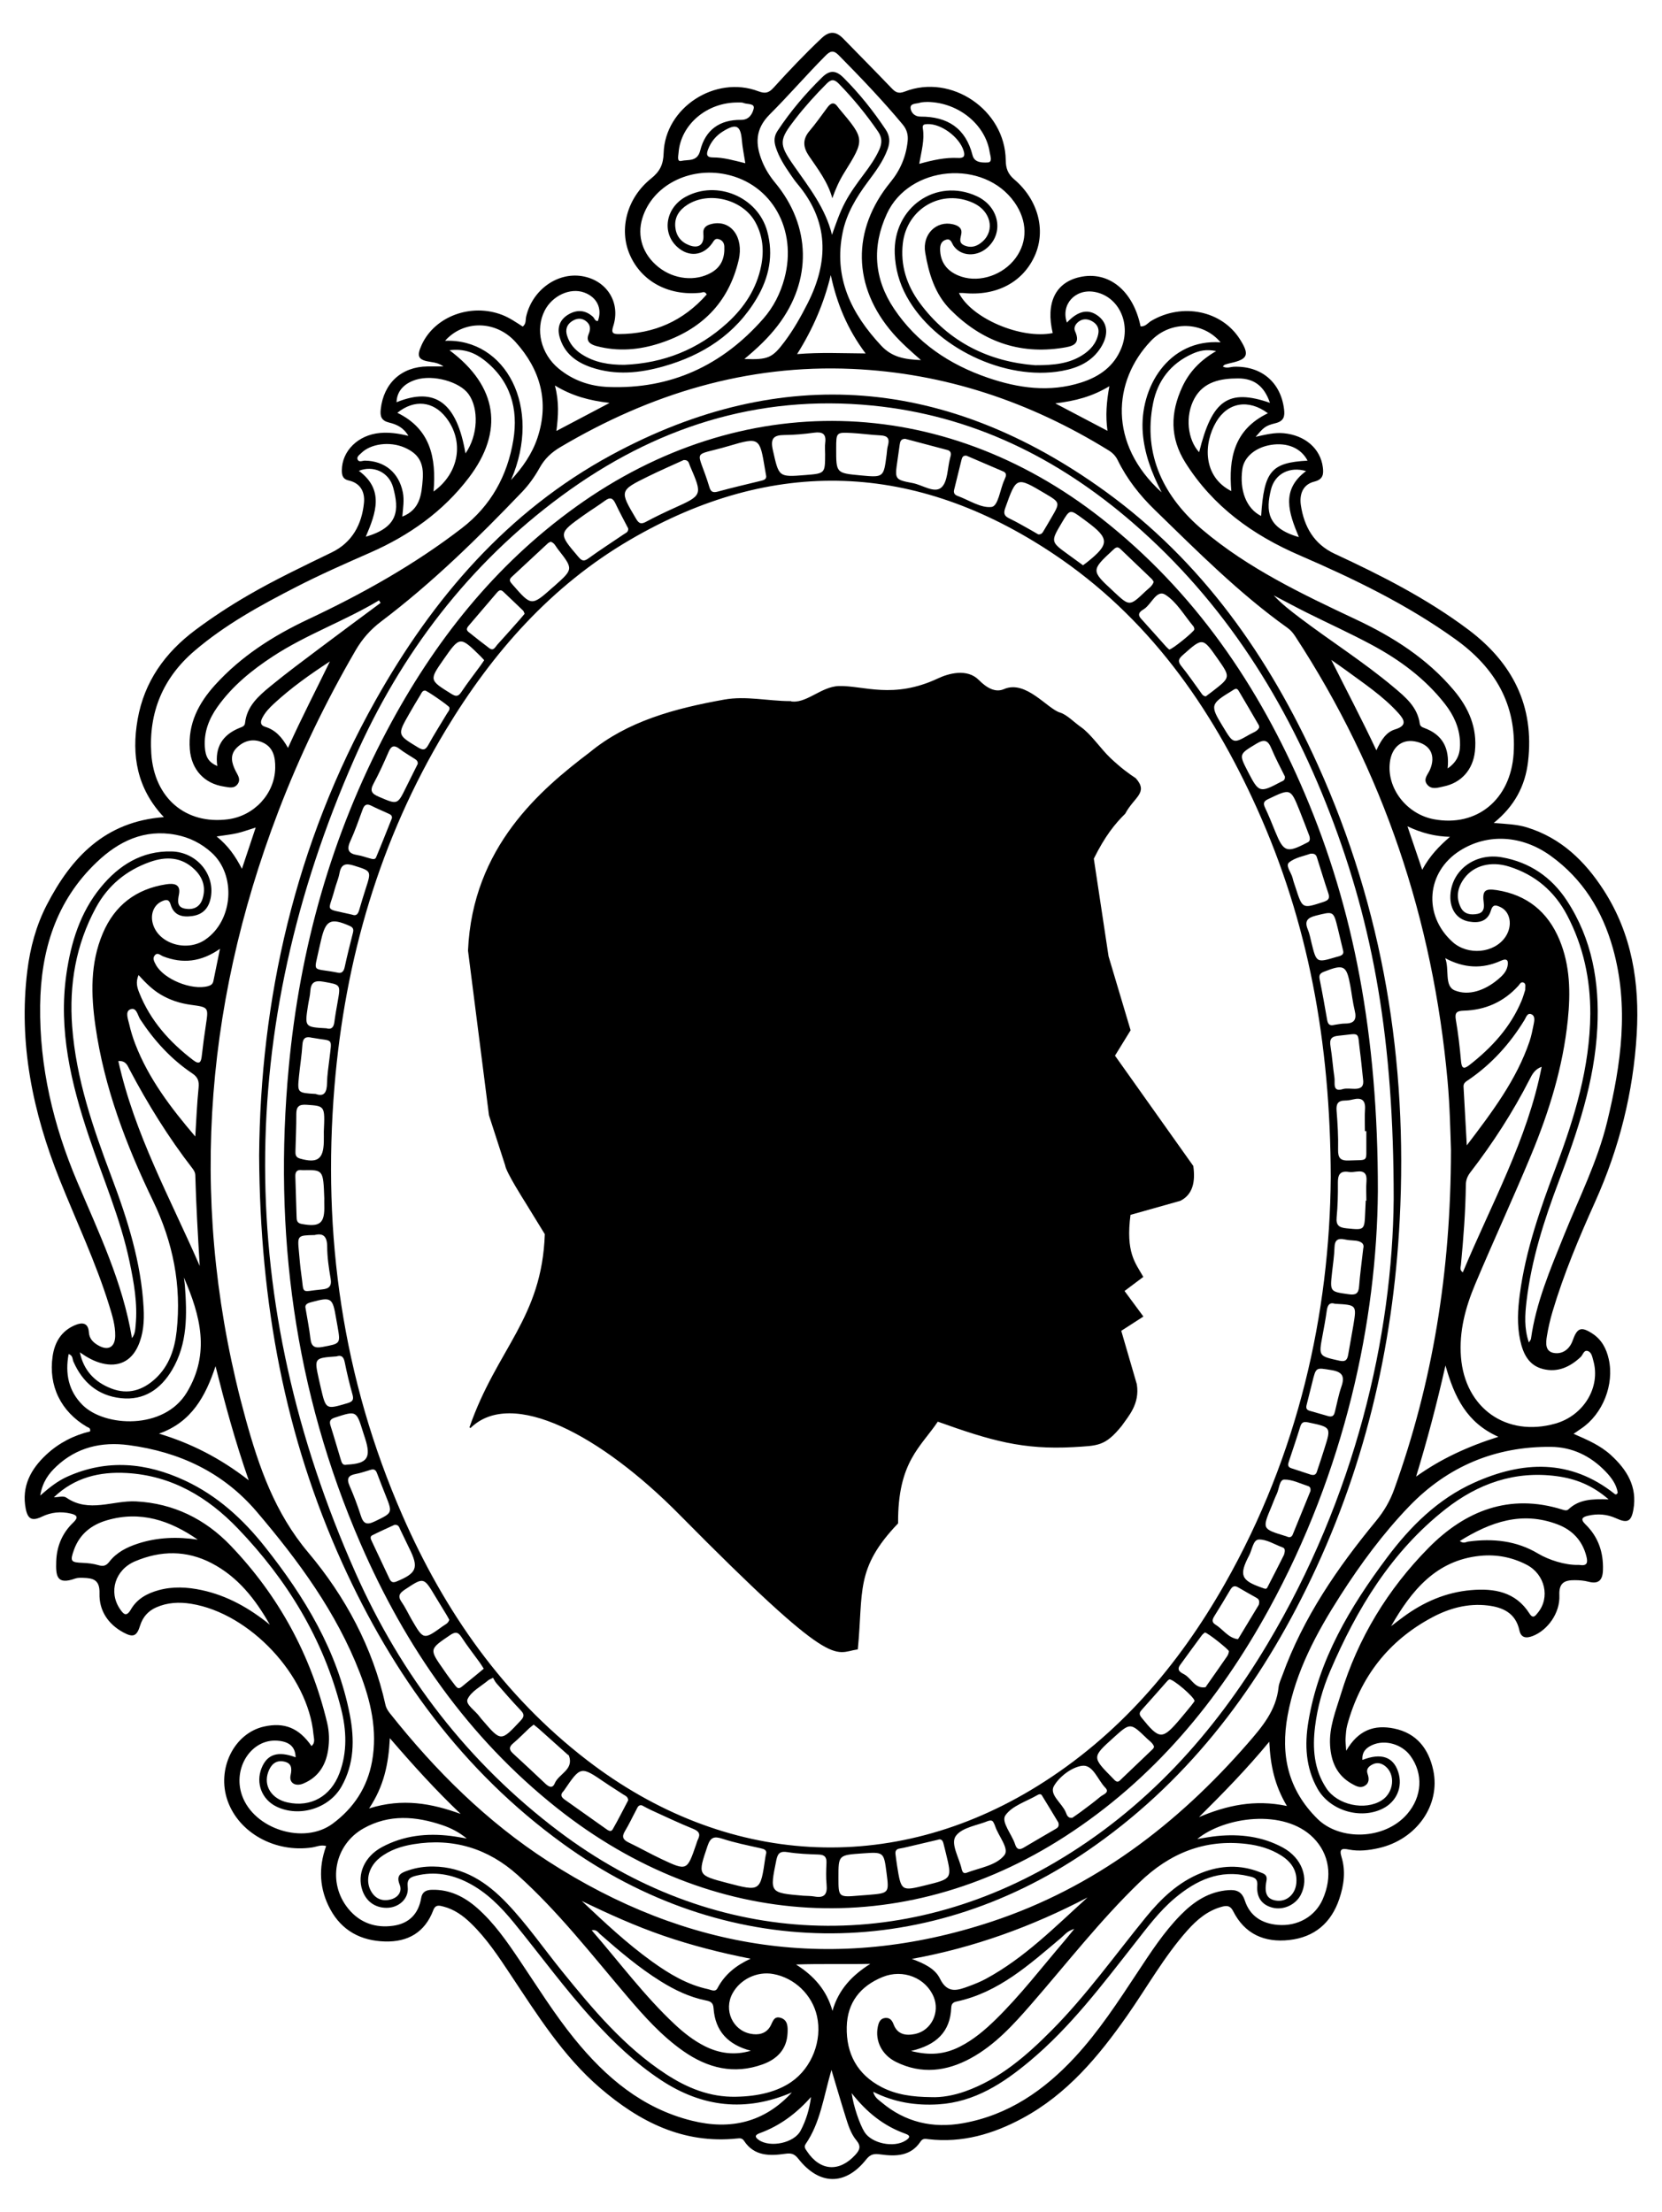 <?xml version="1.0" encoding="UTF-8" standalone="no"?>
<!-- Generator: Adobe Illustrator 18.0.0, SVG Export Plug-In . SVG Version: 6.00 Build 0)  -->

<svg
   xmlns:dc="http://purl.org/dc/elements/1.1/"
   xmlns:cc="http://creativecommons.org/ns#"
   xmlns:rdf="http://www.w3.org/1999/02/22-rdf-syntax-ns#"
   xmlns:svg="http://www.w3.org/2000/svg"
   xmlns="http://www.w3.org/2000/svg"
   xmlns:sodipodi="http://sodipodi.sourceforge.net/DTD/sodipodi-0.dtd"
   xmlns:inkscape="http://www.inkscape.org/namespaces/inkscape"
   version="1.1"
   id="Layer_1"
   x="0px"
   y="0px"
   viewBox="0 0 1234.453 1642.689"
   enable-background="new 0 0 1234.453 1642.689"
   xml:space="preserve"
   inkscape:version="0.92.3 (2405546, 2018-03-11)"
   sodipodi:docname="male-D.svg"
   inkscape:export-filename="C:\Users\dapam\Documents\C\Csharp\source\repos\TableauAscendant_V3.1B\images\male-D_48png.png"
   inkscape:export-xdpi="2.890949"
   inkscape:export-ydpi="2.890949"><defs
     id="defs17" /><sodipodi:namedview
     pagecolor="#ffffff"
     bordercolor="#666666"
     borderopacity="1"
     objecttolerance="10"
     gridtolerance="10"
     guidetolerance="10"
     inkscape:pageopacity="0"
     inkscape:pageshadow="2"
     inkscape:window-width="1920"
     inkscape:window-height="1017"
     id="namedview15"
     showgrid="false"
     inkscape:zoom="0.14366685"
     inkscape:cx="-2340.3434"
     inkscape:cy="821.3447"
     inkscape:window-x="-8"
     inkscape:window-y="-8"
     inkscape:window-maximized="1"
     inkscape:current-layer="Layer_1" /><g
     id="g4755"><g
       id="g4158"><path
         inkscape:connector-curvature="0"
         id="path5"
         d="m 999.91,1300.24 c 9.038,-15.585 21.013,-19.446 35.468,-16.516 16.826,3.41 25.726,15.034 29.152,30.916 5.625,26.077 -12.537,51.64 -40.584,57.926 -7.262,1.628 -14.65,2.517 -22.007,1.068 -5.16,-1.016 -7.428,-0.638 -5.518,5.558 3.215,10.428 1.794,20.822 -1.628,31.013 -6.028,17.956 -18.479,28.535 -37.205,30.615 -18.327,2.036 -33.082,-4.366 -41.702,-21.508 -2.084,-4.145 -4.758,-4.181 -8.305,-3.224 -10.606,2.86 -18.557,9.618 -25.648,17.585 -17.292,19.431 -29.914,42.17 -44.752,63.34 -21.223,30.28 -44.592,58.348 -77.88,76.245 -21.725,11.681 -44.63,18.394 -69.628,15.487 -2.269,-0.264 -4.252,-0.804 -5.935,1.736 -7.298,11.015 -18.457,11.102 -29.719,9.566 -4.615,-0.629 -7.38,-0.386 -10.654,3.746 -15.501,19.565 -34.814,19.325 -50.393,-0.516 -2.953,-3.76 -5.298,-4.332 -9.836,-3.69 -11.477,1.623 -22.997,1.826 -30.493,-9.636 -1.399,-2.138 -3.225,-1.929 -5.224,-1.722 -40.047,4.15 -72.537,-12.47 -101.702,-37.536 -27.544,-23.674 -46.582,-54.204 -66.429,-84.039 -8.978,-13.496 -17.88,-27.061 -29.657,-38.404 -5.813,-5.599 -12.249,-10.205 -20.176,-12.262 -2.97,-0.771 -5.946,-1.746 -7.619,2.662 -6.24,16.434 -18.772,23.737 -35.902,23.254 -17.774,-0.501 -31.961,-7.949 -40.593,-23.856 -8.116,-14.957 -8.99,-30.811 -3.088,-47.045 -4.063,-1.096 -7.219,0.587 -10.462,1.067 -27.44,4.061 -54.361,-10.803 -62.774,-34.774 -8.271,-23.565 4.797,-50.059 27.143,-55.028 15.055,-3.348 25.947,1.095 35.195,14.467 3.045,-2.436 1.739,-5.753 1.487,-8.541 -3.967,-43.882 -47.297,-90.109 -90.887,-97.093 -8.869,-1.421 -17.602,-1.004 -25.934,2.68 -6.046,2.674 -10.006,7.208 -11.994,13.61 -2.426,7.814 -5.108,8.928 -12.348,5.017 -11.496,-6.21 -18.152,-16.34 -17.771,-29.034 0.304,-10.122 -4.759,-11.345 -12.197,-11.545 -1.973,-0.053 -4.107,-0.111 -5.912,0.54 -13.913,5.02 -14.379,-2.285 -14.049,-12.73 0.356,-11.275 4.511,-21.115 12.708,-28.924 4.008,-3.818 2.737,-5.51 -1.788,-6.582 -7.449,-1.764 -14.596,-1.079 -21.585,2.28 -7.204,3.463 -10.458,1.894 -11.978,-5.907 -3.221,-16.534 3.687,-29.398 15.38,-40.258 9.307,-8.643 20.348,-14.265 32.414,-17.165 0.556,-2.692 -1.336,-2.808 -2.352,-3.404 -19.302,-11.321 -28.687,-30.391 -25.462,-52.436 1.533,-10.48 6.502,-18.789 16.654,-23.081 5.28,-2.232 9.809,-1.885 10.27,5.277 0.318,4.944 3.324,7.695 7.137,9.848 7.244,4.09 12.313,1.23 12.433,-7.187 0.111,-7.769 -2.197,-15.172 -4.464,-22.501 C 71.183,937.488 56.742,907.155 44.294,876.027 24.424,826.344 13.625,774.863 20.297,720.925 c 2.107,-17.036 6.545,-33.564 14.435,-48.854 18.224,-35.316 43.288,-61.955 86.974,-65.21 -19.928,-21.127 -24.183,-45.789 -19.492,-72.534 4.923,-28.07 20.304,-49.539 42.839,-66.398 12.545,-9.385 25.617,-17.919 39.152,-25.782 20.179,-11.723 41.238,-21.703 62.206,-31.897 15.095,-7.339 22.337,-20.632 23.928,-36.797 0.785,-7.973 -2.5,-14.642 -11.358,-16.612 -4.268,-0.95 -5.096,-3.638 -5.081,-7.505 0.055,-14.414 12.034,-26.283 28.256,-27.767 6.811,-0.623 13.515,0.27 21.176,2.138 -3.675,-6.298 -8.921,-8.567 -14.275,-9.865 -5.84,-1.416 -6.857,-4.608 -6.262,-9.936 2.156,-19.313 15.357,-31.533 34.764,-31.765 3.594,-0.043 7.188,-0.006 11.828,-0.006 -3.28,-2.297 -6.247,-2.864 -9.247,-3.304 -9.59,-1.405 -10.967,-3.95 -6.891,-12.812 9.713,-21.117 36.66,-31.059 59.743,-22.145 5.562,2.148 10.399,5.567 15.291,8.669 2.695,-2.202 1.97,-5.03 2.518,-7.413 4.515,-19.634 22.981,-33.06 41.465,-30.052 18.344,2.985 28.914,19.517 23.224,37.144 -1.598,4.951 -0.394,5.929 4.177,5.906 26.195,-0.129 47.955,-9.794 65.229,-29.425 -1.348,-2.759 -3.196,-1.432 -4.672,-1.278 -23.585,2.462 -43.794,-8.389 -52.421,-28.209 -8.225,-18.896 -2.26,-42.142 15.784,-56.618 6.59,-5.287 9.078,-10.415 9.336,-18.923 1.027,-33.75 38.353,-57.977 70.266,-45.915 5.221,1.974 7.826,1.302 11.43,-2.672 11.458,-12.633 23.218,-24.993 35.628,-36.735 5.884,-5.567 10.775,-5.132 16.07,0.303 11.906,12.22 23.929,24.329 35.729,36.65 2.975,3.106 5.063,4.623 10.002,2.697 34.566,-13.475 74.517,13.711 74.968,50.934 0.075,6.169 1.549,10.228 6.45,14.418 17.637,15.081 23.404,37.489 15.351,56.032 -8.753,20.154 -28.649,30.718 -53.147,28.241 -1.107,-0.112 -2.235,-0.014 -3.421,-0.014 9.342,18.834 46.16,34.506 69.66,29.759 -5.291,-22.334 1.956,-37.454 19.917,-41.551 21.455,-4.894 39.803,9.847 45.332,36.533 3.559,0.434 5.45,-2.591 7.995,-4.085 23.098,-13.565 52.275,-7.588 65.748,13.607 7.395,11.633 6.066,14.945 -7.117,17.819 -1.386,0.302 -2.76,0.694 -4.094,1.171 -0.473,0.169 -0.811,0.716 -1.444,1.309 2.922,1.704 5.808,0.248 8.555,0.181 20.255,-0.497 34.403,11.581 36.925,31.408 0.706,5.551 -0.111,9.012 -6.492,10.574 -7.612,1.864 -8.764,3.309 -14.601,10.082 7.539,-1.671 14.028,-3.305 20.773,-2.678 15.82,1.47 27.345,11.325 29.13,25.219 0.668,5.198 0.27,9.089 -6.353,10.734 -8.722,2.167 -11.123,9.725 -9.954,17.523 2.392,15.954 9.772,28.958 25.135,36.082 34.608,16.048 68.541,33.283 99.204,56.278 32.783,24.585 49.292,56.627 44.388,98.18 -2.108,17.863 -9.966,32.926 -25.472,45.442 9.357,0.77 17.158,0.977 24.676,3.3 25.295,7.817 43.001,24.967 56.905,46.483 21.089,32.636 26.867,69.118 24.613,107.061 -2.569,43.253 -12.987,84.698 -30.784,124.305 -12.003,26.71 -23.406,53.693 -31.758,81.826 -1.774,5.977 -3.187,12.105 -4.178,18.258 -0.815,5.066 -1.379,11.37 5.365,12.418 6.456,1.003 11.565,-2.991 13.762,-9.211 3.359,-9.512 6.268,-10.717 14.712,-5.2 6.866,4.486 10.346,11.143 12.098,18.886 4.279,18.916 -4.417,40.866 -20.42,51.636 -1.614,1.087 -3.211,2.2 -5.694,3.903 10.294,4.476 19.843,8.597 27.632,15.692 11.964,10.898 19.818,23.518 16.812,40.538 -1.581,8.95 -4.432,10.369 -12.81,6.537 -6.766,-3.095 -13.686,-3.612 -20.819,-1.958 -4.25,0.986 -6.092,2.445 -1.926,6.5 9.502,9.249 13.397,20.809 12.935,34.002 -0.255,7.285 -3.153,10.534 -10.792,8.519 -3.25,-0.857 -6.732,-1.119 -10.111,-1.138 -7.333,-0.04 -11.921,1.725 -11.465,11.188 0.637,13.222 -8.784,26.067 -19.852,30.303 -4.751,1.818 -8.61,1.464 -9.84,-4.226 -2.769,-12.806 -12.209,-17.133 -23.636,-18.484 -14.623,-1.729 -28.437,2.066 -41.116,8.829 -32.568,17.374 -53.392,44.367 -63.089,79.925 -0.887,3.253 -1.047,6.735 -1.273,10.129 -0.146,2.179 0.206,4.391 0.477,9.018 z m 77.804,-446.148 c -0.448,-12.617 -0.78,-32.227 -2.567,-51.79 -10.881,-119.139 -47.519,-229.408 -113.134,-329.758 -1.578,-2.414 -3.325,-4.524 -5.699,-6.218 -36.047,-25.703 -67.109,-57.032 -98.712,-87.735 -11.074,-10.759 -20.568,-22.828 -27.395,-36.767 -1.593,-3.253 -3.776,-5.476 -6.761,-7.322 -58.439,-36.129 -121.698,-57.465 -190.506,-60.508 -78.249,-3.46 -149.929,18.498 -216.793,58.108 -6.547,3.878 -11.576,8.563 -15.327,15.313 -3.559,6.406 -7.94,12.598 -13.001,17.886 -32.85,34.321 -66.743,67.566 -104.737,96.273 -7.891,5.962 -13.995,12.884 -18.951,21.413 -22.33,38.433 -41.6,78.307 -57.455,119.823 -56.432,147.765 -66.444,298.072 -24.191,451.094 9.822,35.571 21.619,69.61 46.451,99.1 27.542,32.708 47.916,70.519 57.36,113.118 0.587,2.647 1.977,4.634 3.578,6.649 33.657,42.361 71.657,80.153 117.294,109.604 102.723,66.289 212.559,83.414 329.328,44.798 76.237,-25.212 137.915,-72.263 190.251,-132.36 10.721,-12.311 21.129,-24.54 22.916,-41.725 0.316,-3.039 1.785,-5.978 2.846,-8.918 15.473,-42.881 40.861,-79.791 69.562,-114.612 5.903,-7.161 10.335,-14.761 13.458,-23.434 28.52,-79.203 42.042,-160.982 42.185,-252.033 z m 103.481,-101.047 c 0.086,-25.748 -5.141,-50.265 -17.142,-73.162 -9.43,-17.99 -23.839,-30.23 -43.235,-36.304 -13.46,-4.215 -26.181,-0.795 -33.226,8.705 -4.92,6.634 -6.446,13.974 -2.636,21.627 2.573,5.169 7.562,5.764 12.542,4.795 4.036,-0.785 5.112,-3.852 4.58,-7.818 -1.239,-9.239 0.547,-11.241 9.7,-9.799 22.351,3.521 37.843,16.041 46.509,36.854 7.999,19.21 8.286,39.343 6.196,59.603 -3.592,34.819 -13.831,67.948 -27.167,100.073 -13.4,32.282 -28.122,64.013 -41.66,96.24 -7.19,17.116 -12.004,34.983 -10.526,53.928 2.969,38.052 33.803,59.792 70.165,49.475 21.02,-5.964 33.739,-27.036 28.144,-46.723 -0.768,-2.703 -1.244,-6.174 -4.039,-7.143 -3.026,-1.048 -3.629,2.805 -5.331,4.402 -7.937,7.446 -17.084,11.678 -27.936,8.971 -10.77,-2.686 -14.888,-11.503 -17.027,-21.436 -2.431,-11.286 -1.78,-22.65 -0.288,-33.953 4.352,-32.95 15.356,-64.009 26.974,-94.926 13.75,-36.592 25.091,-73.785 25.404,-113.41 z M 903.312,260.74 c -7.467,-1.57 -12.67,-0.222 -17.648,2.003 -16.004,7.152 -25.817,19.916 -29.173,36.584 -7.864,39.05 8.565,70.415 36.912,94.354 33.794,28.54 73.915,47.634 113.843,66.422 27.515,12.947 52.815,29.037 72.63,52.584 11.006,13.079 17.526,27.907 15.608,45.453 -1.487,13.605 -10.204,23.323 -23.336,25.965 -4.016,0.808 -8.664,2.647 -12,-1.307 -3.382,-4.008 0.313,-7.438 1.85,-10.896 4.802,-10.804 0.339,-19.299 -11.294,-21.31 -9.673,-1.673 -16.968,4.467 -18.368,15.46 -2.462,19.326 12.426,38.615 32.729,42.404 31.759,5.928 56.989,-14.556 59.184,-48.824 2.342,-36.56 -14.054,-63.898 -43.101,-84.783 -36.003,-25.886 -75.615,-45.014 -116.1,-62.527 -34.685,-15.003 -64.176,-36.255 -84.637,-68.794 -11.548,-18.364 -11.148,-37.006 -2.316,-56.079 5.136,-11.094 13.12,-19.687 25.219,-26.712 z m -569.443,-0.614 c 35.945,26.848 40.557,60.246 14.33,94.68 -19.26,25.287 -44.394,42.937 -73.206,55.6 -18.469,8.117 -36.93,16.235 -54.879,25.455 -26.573,13.65 -52.77,27.957 -75.622,47.501 -23.417,20.028 -34.143,45.662 -32.115,76.332 2.186,33.061 25.598,52.874 56.964,48.783 19.433,-2.535 34.698,-18.938 35.074,-38.064 0.157,-7.981 -1.372,-15.701 -9.78,-19.182 -6.942,-2.873 -13.571,-1.095 -18.824,4.151 -5.356,5.35 -3.725,11.415 -0.731,17.327 1.525,3.011 3.901,5.996 1.523,9.475 -2.625,3.84 -6.653,2.52 -10.176,1.997 -14.754,-2.189 -24.259,-12.673 -25.435,-27.697 -1.484,-18.962 6.494,-34.255 18.739,-47.766 19.413,-21.42 43.286,-36.595 69.219,-48.797 40.211,-18.92 78.818,-40.505 114.138,-67.7 21.636,-16.659 33.804,-39.002 38.176,-65.331 3.875,-23.34 -2.083,-44.138 -21.526,-59.383 -7.023,-5.507 -15.055,-8.752 -25.869,-7.382 z m 357.786,1297.376 c 7.726,0.354 16.634,-1.228 25.287,-4.308 25.62,-9.118 45.483,-26.459 64.202,-45.316 25.704,-25.894 46.842,-55.615 69.811,-83.802 11.424,-14.02 24.257,-26.364 41.477,-33.15 14.328,-5.645 28.787,-6.232 43.228,-0.539 2.631,1.037 5.934,1.645 5.009,6.407 -1.859,9.574 0.519,13.767 7.284,14.751 7.558,1.099 14.144,-4.536 14.898,-12.964 0.83,-9.279 -3.777,-15.793 -11.213,-20.525 -7.81,-4.97 -16.565,-7.49 -25.667,-8.584 -31.267,-3.755 -57.24,6.911 -79.633,28.538 -29.12,28.123 -53.887,60.042 -80.375,90.466 -13.268,15.239 -26.891,30.276 -44.909,40.123 -17.926,9.796 -36.649,12.101 -55.529,2.763 -10.642,-5.263 -15.632,-15.74 -13.541,-26.036 0.658,-3.238 1.72,-6.246 5.512,-6.629 3.284,-0.331 5.057,1.654 6.185,4.689 2.887,7.774 9.343,8.653 16.136,7.181 11.949,-2.591 18.426,-16.008 13.691,-27.478 -5.86,-14.195 -22.823,-20.988 -37.935,-14.818 -16.514,6.742 -26.231,18.901 -26.654,37.059 -0.463,19.862 7.794,35.27 25.714,44.635 11.064,5.782 23.184,7.397 37.023,7.537 z m -145.213,-0.283 c 17.231,-0.258 31.18,-3.981 41.406,-11.075 15.164,-10.52 23.003,-30.705 18.956,-48.817 -3.527,-15.786 -16.581,-28.364 -32.44,-31.259 -11.961,-2.183 -24.508,3.781 -30.292,14.398 -6.702,12.304 0.026,27.403 13.49,29.996 5.659,1.09 11.026,0.043 14.302,-5.093 2.072,-3.248 2.533,-8.413 7.965,-6.768 5.515,1.67 5.327,7.041 5.117,11.467 -0.572,12.015 -7.902,19.29 -18.513,23.108 -21.321,7.673 -40.834,2.787 -58.867,-9.833 -16.225,-11.355 -29.274,-26.029 -41.995,-40.971 -26.155,-30.722 -50.937,-62.715 -81.068,-89.795 -21.965,-19.741 -47.865,-27.716 -77.264,-22.933 -9.042,1.471 -17.728,4.263 -25.069,10.036 -8.089,6.361 -10.953,16.409 -6.933,24.223 3.138,6.101 8.408,8.482 14.96,6.79 5.429,-1.402 8.727,-5.817 6.668,-10.946 -2.967,-7.389 1.295,-8.911 6.416,-10.656 5.981,-2.039 12.126,-2.92 18.439,-2.855 22.721,0.231 39.934,11.679 54.855,27.348 14.922,15.671 27.218,33.523 40.804,50.307 22.931,28.327 46.264,56.257 77.193,76.476 15.729,10.283 32.639,17.222 51.869,16.853 z M 59.321,1004.363 c 2.791,13.475 11.032,22.077 23.31,26.833 12.503,4.842 23.506,1.353 32.962,-7.484 10.113,-9.451 14.169,-21.921 15.613,-35.125 3.71,-33.912 -2.67,-65.856 -17.547,-96.727 C 93.742,850.529 77.392,807.771 70.876,761.965 c -3.312,-23.278 -3.979,-46.569 5.499,-68.856 8.836,-20.779 24.677,-32.864 46.95,-36.339 5.529,-0.863 11.129,-0.417 9.587,7.508 -0.979,5.035 -1.538,9.51 4.636,10.586 5.821,1.014 10.815,-0.972 12.838,-7.209 2.744,-8.463 0.329,-15.872 -5.791,-21.838 -9.68,-9.435 -21.196,-9.935 -33.307,-5.625 -17.598,6.263 -31.123,17.438 -40.064,33.92 -14.963,27.582 -19.938,57.212 -17.624,88.231 2.913,39.04 15.591,75.531 29.249,111.793 11.851,31.465 22.018,63.405 23.824,97.342 0.517,9.719 -0.09,19.373 -4.238,28.396 -5.169,11.242 -14.666,15.633 -26.606,12.667 -6.054,-1.504 -11.322,-4.53 -16.508,-8.177 z m 1076.255,-7.329 c 0.787,-1.338 1.455,-1.987 1.556,-2.715 3.71,-26.768 14.264,-51.371 24.227,-76.132 11.331,-28.162 25.138,-55.314 32.37,-85.107 10.372,-42.731 16.407,-85.491 4.24,-128.844 -7.832,-27.907 -22.433,-51.519 -46.242,-68.659 -21.457,-15.447 -46.853,-16.712 -67.236,-3.89 -25.032,15.747 -27.709,47.929 -5.645,67.858 11.394,10.291 31.01,8.46 39.268,-3.666 5.576,-8.188 3.882,-18.661 -3.686,-22.205 -2.986,-1.398 -5.607,-2.402 -7.027,2.47 -2.388,8.198 -8.949,9.609 -16.357,8.278 -9.575,-1.721 -14.861,-10.167 -13.632,-21.297 1.956,-17.707 18.79,-29.795 38.048,-26.427 20.616,3.606 36.862,14.675 48.297,32.112 18.824,28.706 24.37,60.801 22.665,94.494 -2.025,40.019 -14.776,77.375 -28.765,114.403 -10.87,28.772 -20.187,57.975 -23.819,88.671 -1.185,10.02 -1.875,20.133 1.738,30.655 z M 98.025,993.801 c 2.401,-3.223 2.403,-6.396 2.706,-9.462 1.592,-16.072 -1.248,-31.716 -4.521,-47.336 C 89.474,904.854 76.333,874.799 65.956,843.839 52.852,804.743 43.292,765.069 49.323,723.347 c 3.378,-23.373 10.23,-45.65 25.42,-64.23 13.499,-16.512 30.638,-27.349 52.811,-26.759 18.428,0.491 31.944,16.672 29.089,33.721 -1.299,7.758 -5.397,12.996 -13.645,14.216 -7.526,1.113 -13.847,-0.328 -16.265,-8.517 -1.232,-4.174 -3.456,-3.718 -6.392,-2.441 -5.985,2.603 -8.811,9.409 -6.859,16.564 4.067,14.905 25.009,21.399 38.853,12.047 20.849,-14.084 23.363,-48.041 4.722,-64.808 -7.552,-6.792 -16.35,-11.23 -26.384,-13.134 -23.476,-4.457 -42.431,4.719 -58.8,20.293 -30.37,28.893 -41.543,65.728 -42.057,106.407 -0.577,45.607 9.799,89.061 27.506,130.881 15.931,37.626 33.801,74.565 40.704,116.214 z m 490.161,560.193 c -34.283,14.755 -66.555,11.124 -97.363,-9.228 -18.888,-12.478 -35.062,-27.992 -50.266,-44.619 -20.944,-22.905 -39.153,-48.036 -58.743,-72.043 -9.766,-11.967 -20.475,-22.905 -34.494,-30.006 -12.078,-6.118 -24.648,-8.362 -38.016,-5.091 -4.584,1.122 -7.147,2.403 -6.479,8.447 0.963,8.717 -6.653,15.44 -15.631,15.457 -8.601,0.016 -15.239,-4.765 -18.058,-13.008 -4.11,-12.019 1.55,-25.077 14.544,-32.081 16.084,-8.669 33.439,-10.517 51.354,-8.28 3.9,0.487 7.766,1.243 11.647,1.876 -5.675,-4.643 -11.701,-7.74 -18.047,-9.891 -19.786,-6.708 -39.622,-8.3 -58.625,2.383 -21.672,12.184 -27.055,40.288 -11.378,59.587 8.529,10.499 20.2,14.634 33.509,12.715 11.721,-1.69 18.716,-8.816 20.701,-20.657 0.736,-4.39 3.56,-5.93 7.881,-6.041 13.341,-0.342 24.227,5.163 33.905,13.72 12.487,11.041 21.854,24.633 31.08,38.315 13.348,19.797 25.939,40.123 41.017,58.707 23.24,28.642 50.467,51.671 87.261,60.777 28.679,7.098 53.867,1.194 74.201,-21.04 z m 60.376,-0.45 c 1.068,4.252 3.854,5.83 6.089,7.721 17.674,14.955 38.204,19.598 60.626,15.599 33.61,-5.994 60.169,-24.332 82.939,-48.864 17.87,-19.252 32.132,-41.189 46.56,-63.001 9.877,-14.932 19.587,-30.013 32.235,-42.855 9.812,-9.963 20.962,-17.37 35.491,-18.379 6.127,-0.426 9.975,1.222 12.107,7.744 3.754,11.484 12.64,17.069 24.453,18.067 14.723,1.244 27.677,-6.161 33.319,-18.87 7.596,-17.111 4.918,-33.876 -6.876,-45.781 -21.817,-22.022 -66.202,-15.532 -86.207,0.866 5.196,-0.797 9.914,-1.743 14.678,-2.211 17.039,-1.672 33.564,0.279 48.803,8.537 14.249,7.722 19.763,22.811 13.364,35.17 -3.821,7.38 -12.897,11.519 -20.88,9.521 -7.756,-1.941 -12.133,-7.366 -11.416,-16.515 0.446,-5.69 -2.994,-6.064 -6.422,-6.899 -21.449,-5.224 -38.993,3.033 -54.88,16.385 -11.617,9.763 -20.581,21.941 -29.884,33.782 -24.056,30.618 -47.51,61.797 -77.599,87 -19.855,16.631 -41.161,30.624 -68.097,32.294 -16.592,1.029 -32.708,-1.437 -48.402,-9.313 z M 29.86,1110.712 c 7.49,-6.567 13.375,-10.996 20.152,-14.038 29.585,-13.277 58.718,-10.409 87.344,2.909 23.975,11.154 43.044,28.58 59.281,49.03 29.616,37.301 53.995,77.463 63.217,125.035 3.514,18.125 3.311,36.329 -6.157,53.113 -9.234,16.369 -31.316,23.129 -48.243,15.022 -10.958,-5.248 -15.7,-17.493 -11.134,-28.747 4.171,-10.28 12.191,-12.797 25.247,-7.922 -0.212,-7.728 -4.525,-11.665 -13.521,-12.344 -19.359,-1.462 -33.431,20.288 -26.288,40.632 8.796,25.054 45.846,36.861 67.273,21.041 15.659,-11.561 25.835,-26.952 29.332,-46.408 4.127,-22.965 -0.999,-44.721 -9.191,-65.861 -17.395,-44.889 -45.477,-83.01 -76.378,-119.331 -25.077,-29.475 -57.62,-44.572 -95.23,-49.578 -20.01,-2.663 -38.541,1.534 -53.746,15.872 -5.582,5.264 -10.173,11.223 -11.958,21.575 z m 982.07,196.368 c 13.942,-5.442 22.914,-2.316 26.583,8.881 3.607,11.008 -1.106,22.131 -11.569,27.307 -16.635,8.229 -39.203,1.384 -48.356,-14.835 -8.828,-15.643 -9.637,-32.601 -6.8,-49.742 7.648,-46.205 30.929,-85.11 58.375,-121.822 17.375,-23.241 37.801,-43.563 64.644,-55.658 36.024,-16.232 71.417,-17.883 104.374,8.212 0.558,0.442 1.482,0.985 2.383,-0.824 -0.922,-6.236 -4.816,-11.423 -9.359,-16.089 -10.997,-11.294 -24.492,-17.81 -40.237,-17.958 -41.364,-0.388 -76.816,14.531 -105.368,44.233 -19.325,20.104 -35.919,42.599 -50.985,66.109 -17.729,27.665 -33.245,56.399 -39.246,89.189 -5.333,29.14 0.155,54.936 22.178,76.731 16.544,16.372 49.891,15.859 66.667,-3.609 11.076,-12.853 12.095,-29.888 2.354,-43.199 -6.339,-8.662 -18.76,-12.231 -28.188,-8.07 -4.737,2.091 -7.9,5.218 -7.448,11.144 z M 444.073,238.411 c 3.441,-9.248 -0.685,-17.76 -10.261,-21.206 -10.324,-3.714 -23.552,2.363 -29.224,13.426 -7.175,13.995 -2.907,32.11 10.268,43.03 10.688,8.859 23.326,13.217 36.924,13.742 46.506,1.795 84.667,-16.004 115.14,-50.697 7.568,-8.616 12.717,-18.77 15.72,-29.953 9.717,-36.177 -9.349,-70.12 -43.461,-77.258 -27.499,-5.754 -54.664,8.475 -62.056,32.506 -4.169,13.552 0.321,27.132 12.045,36.43 11.614,9.211 27.479,10.733 39.178,4.021 7.634,-4.379 10.012,-11.203 9.653,-19.392 -0.121,-2.758 -1.616,-4.875 -4.492,-5.54 -2.485,-0.575 -3.262,1.304 -4.448,3.009 -6.658,9.573 -17.541,10.666 -26.138,2.779 -11.596,-10.639 -8.431,-29.103 6.369,-37.157 23.197,-12.623 53.496,0.073 60.531,25.497 4.917,17.77 1.401,34.495 -7.777,49.969 -15.782,26.611 -39.958,42.177 -69.155,50.465 -17.763,5.043 -35.784,6.827 -53.724,0.736 -11.279,-3.829 -20.173,-10.484 -23.541,-22.637 -2.003,-7.229 0.351,-13.053 6.752,-16.744 6.261,-3.611 12.473,-3.253 18.057,1.87 1.166,1.07 1.413,3.273 3.637,3.103 z m 348.377,1.183 c 8.484,-9.095 16.239,-10.457 23.559,-4.654 6.79,5.384 7.471,13.782 1.723,23.009 -6.691,10.741 -17.254,15.392 -29.039,17.523 -42.45,7.676 -94.648,-17.528 -115.358,-55.443 -5.417,-9.917 -8.355,-20.494 -8.768,-31.769 -1.251,-34.185 30.663,-56.488 60.887,-42.568 16.599,7.645 20.541,27.138 7.755,38.354 -7.892,6.923 -19.427,6.335 -24.864,-1.363 -1.549,-2.193 -1.959,-5.928 -5.923,-4.579 -3.991,1.358 -4.311,4.915 -4.096,8.452 0.563,9.248 6.053,15.754 15.847,18.931 13.901,4.51 30.969,-1.359 40.157,-13.808 9.075,-12.296 8.796,-27.712 -0.749,-41.334 -22.742,-32.454 -78.214,-27.635 -94.847,8.417 -11.248,24.382 -9.614,48.283 5.354,70.584 16.952,25.259 41.061,41.373 69.501,51.15 22.741,7.818 45.941,11.11 69.466,3.586 13.495,-4.316 24.509,-12.002 29.939,-25.835 7.296,-18.587 -2.44,-38.462 -20.236,-41.485 -14.184,-2.41 -25.013,9.401 -20.307,22.83 z m -239.55,27.005 c 17.576,0.695 20.738,-0.729 29.814,-12.823 6.68,-8.901 12.112,-18.537 17.14,-28.448 15.879,-31.298 15.815,-61.127 -7.745,-88.972 -1.832,-2.165 -3.424,-4.54 -5.042,-6.878 -4.374,-6.32 -8.488,-12.744 -10.878,-20.186 -1.408,-4.383 -1.305,-8.104 1.318,-12.077 9.604,-14.547 20.782,-27.715 33.243,-39.891 5.78,-5.648 10.402,-4.994 15.87,0.463 11.733,11.708 21.946,24.568 31.153,38.317 3.182,4.751 3.429,9.302 1.57,14.495 -3.32,9.276 -9.191,16.955 -14.95,24.715 -8.375,11.283 -15.581,23.22 -18.462,37.132 -6.965,33.632 6.248,60.339 28.615,84.296 8.004,8.573 17.327,10.179 29.502,10.698 -8.04,-7.052 -14.781,-13.022 -20.719,-19.826 -30.225,-34.633 -30.963,-76.862 -1.898,-112.381 7.209,-8.809 11.498,-18.825 12.714,-30.204 0.514,-4.808 -0.502,-8.761 -3.675,-12.57 -14.943,-17.938 -31.053,-34.771 -47.438,-51.379 -4.231,-4.289 -6.54,-3.092 -10.17,0.569 -14.021,14.141 -27.049,29.244 -41.108,43.287 -10.973,10.96 -10.82,22.111 -5.653,34.904 2.369,5.867 5.703,11.113 9.716,15.957 26.635,32.145 27.383,72.467 2.034,105.757 -7.028,9.229 -15.405,17.145 -24.951,25.045 z M 40,1112.014 c 3.11,0 7.093,-1.258 9.191,0.199 16.854,11.708 34.641,1.948 51.903,2.853 27.79,1.456 51.293,13.102 70.149,32.782 35.695,37.256 59.685,81.264 71.74,131.586 1.608,6.711 1.742,13.568 0.703,20.34 -1.751,11.413 -7.387,20.243 -18.375,24.817 -5.907,2.459 -10.739,-0.452 -9.488,-6.117 1.219,-5.52 0.599,-9.169 -5.128,-10.254 -6.101,-1.156 -9.587,2.594 -11.485,7.875 -3.694,10.28 2.603,20.007 14.454,22.571 17.214,3.724 31.939,-4.486 38.451,-21.708 5.963,-15.77 5.259,-31.98 1.241,-47.872 -13.063,-51.671 -40.021,-95.673 -76.593,-133.825 -22.442,-23.411 -49.268,-39.398 -82.655,-41.283 -20.075,-1.134 -38.685,3.25 -54.106,18.037 z m 1154.801,1.546 c -12.353,-10.726 -24.863,-15.386 -38.511,-17.228 -31.201,-4.212 -58.601,5.563 -82.707,24.529 -40.209,31.635 -65.817,73.989 -85.622,120.274 -5.61,13.112 -9.436,26.831 -11.188,41.019 -1.993,16.149 -0.941,31.858 8.373,45.964 8.234,12.47 28.641,16.87 41.108,8.975 9.106,-5.767 10.44,-19.352 2.532,-25.488 -2.992,-2.322 -6.216,-2.864 -9.544,-1.095 -2.625,1.395 -4.716,3.362 -3.494,6.834 1.238,3.517 1.364,6.988 -2.212,9.027 -3.388,1.931 -6.623,0.012 -9.61,-1.682 -10.999,-6.237 -15.251,-16.313 -16.003,-28.354 -0.841,-13.452 4.21,-25.635 8.015,-38.129 12.686,-41.656 34.89,-77.98 65.149,-108.656 27.099,-27.471 60.005,-40.718 99.313,-28.414 1.726,0.54 3.268,1.07 4.729,-0.307 7.724,-7.276 17.352,-7.683 29.673,-7.27 z M 768.839,271.249 c 14.348,0.015 25.275,-1.264 35.031,-7.441 5.965,-3.776 10.48,-8.78 11.892,-15.916 0.806,-4.073 -0.996,-7.271 -4.548,-9.281 -3.155,-1.786 -6.571,-2.127 -9.689,-0.002 -2.505,1.708 -4.303,4.585 -3.03,7.351 4.625,10.045 -2.509,11.302 -9.149,12.356 -32.814,5.211 -60.57,-5.209 -83.581,-28.468 -11.407,-11.531 -15.959,-26.818 -18.567,-42.251 -2.321,-13.735 8.409,-23.89 20.561,-21.038 3.598,0.844 6.843,2.577 6.307,6.701 -0.473,3.638 -2.56,7.111 2.519,9.134 5.224,2.082 9.542,0.305 13.295,-3.097 9.3,-8.431 5.908,-22.537 -6.724,-28.449 -23.423,-10.962 -49.514,3.77 -52.572,29.81 -1.919,16.343 2.872,31.108 12.386,44.094 21.968,29.987 52.55,43.957 85.869,46.497 z m -305.122,-0.31 c 29.201,-1.18 54.823,-11.379 76.453,-31.073 12.669,-11.536 21.801,-25.414 25.205,-42.535 2.232,-11.226 1.25,-22.118 -4.309,-32.273 C 551.783,148.1 526.619,141.694 510.449,152.137 c -5.85,3.778 -9.525,9.015 -8.892,16.319 0.564,6.501 4.032,11.174 10.103,13.574 7.322,2.894 11.547,-0.348 10.761,-8.191 -0.479,-4.785 2.212,-6.594 6.242,-7.538 14.261,-3.341 23.947,9.955 19.993,26.794 -7.529,32.063 -27.893,51.838 -58.531,61.818 -15.406,5.019 -31.095,6.342 -47.01,2.138 -4.858,-1.283 -8.113,-3.675 -5.862,-8.979 1.753,-4.133 1.127,-7.272 -2.222,-9.733 -3.366,-2.474 -7.075,-1.906 -10.371,0.336 -3.726,2.535 -4.825,6.184 -3.513,10.479 1.822,5.963 5.579,10.453 10.755,13.829 9.678,6.314 20.487,8.024 31.816,7.956 z m 154.245,-96.567 c 2.983,-8.376 5.67,-16.407 9.67,-23.979 4,-7.572 9.056,-14.405 14.158,-21.221 4.256,-5.685 8.347,-11.443 11.282,-17.986 2.147,-4.786 2.215,-8.947 -0.918,-13.512 -8.702,-12.678 -18.373,-24.499 -29.111,-35.504 -3.336,-3.419 -5.657,-3.472 -9.037,-0.061 -8.206,8.281 -16.028,16.88 -23.172,26.083 -12.28,15.816 -12.598,18.532 -1.143,34.922 11.203,16.029 23.414,31.408 28.271,51.257 z M 136.586,948.774 c 0.246,1.93 0.58,3.854 0.725,5.792 1.62,21.701 2.113,43.359 -9.529,62.916 -8.433,14.166 -20.773,22.793 -37.975,20.913 -16.974,-1.854 -28.465,-11.664 -35.282,-27.167 -0.82,-1.865 -0.277,-4.571 -3.556,-5.581 -2.711,14.489 -0.061,27.471 10.351,37.831 16.468,16.386 60.513,18.706 77.436,-9.336 17.558,-29.093 10.102,-57.075 -2.17,-85.368 z m 896.642,258.954 c 3.078,-2.329 6.127,-4.697 9.238,-6.981 14.973,-10.995 31.557,-18.2 50.136,-19.788 17.179,-1.468 33.123,1.214 43.388,17.34 2.752,4.324 4.411,1.669 6.257,-0.571 9.23,-11.193 5.396,-28.441 -8.232,-35.566 -10.823,-5.659 -22.59,-7.898 -34.712,-6.67 -32.696,3.312 -50.95,25.819 -66.075,52.236 z m 42.005,-637.015 c 8.332,-5.691 9.47,-12.573 9.18,-19.819 -0.422,-10.589 -4.703,-19.779 -11.138,-28.037 -14.771,-18.953 -33.727,-32.857 -54.644,-44.073 -15.748,-8.444 -32.061,-15.833 -48.058,-23.819 -8.239,-4.113 -16.338,-8.507 -24.5,-12.774 5.904,6.354 12.571,11.49 19.28,16.571 23.086,17.484 47.639,32.995 69.844,51.651 8.676,7.289 17.623,14.627 19.337,27.01 0.28,2.023 1.808,2.667 3.456,3.278 13.237,4.903 18.845,14.614 17.241,30.012 z m -874.816,635.911 c -10.703,-18.873 -23.658,-35.495 -43.238,-45.681 -18.662,-9.708 -37.79,-9.467 -56.835,-1.403 -14.844,6.285 -19.832,22.689 -11.314,35.329 2.655,3.94 4.798,6.323 8.24,0.375 4.511,-7.797 11.982,-11.877 20.48,-14.224 10.691,-2.952 21.401,-2.362 32.087,-0.069 19.081,4.094 35.468,13.437 50.58,25.672 z m 476.869,248.218 c 8.521,3.203 17.133,6.971 20.838,14.593 5.623,11.569 13.204,8.772 21.604,5.657 4.253,-1.577 8.512,-3.275 12.493,-5.426 28.756,-15.537 51.469,-38.686 75.518,-60.446 -41.225,21.571 -84.357,37.256 -130.454,45.622 z m 467.79,-662.565 c -5.16,1.874 -7.095,5.716 -9.002,9.45 -12.443,24.368 -27.243,47.228 -43.911,68.893 -2.168,2.818 -3.358,5.679 -3.404,9.319 -0.249,19.903 -1.777,39.734 -3.669,59.541 -0.162,1.692 -1.104,3.751 1.417,5.48 21.081,-50.654 48.04,-98.547 58.569,-152.682 z M 148.341,940.176 c -1.337,-22.593 -2.671,-45.088 -3.291,-67.618 -0.043,-1.554 -0.952,-3.3 -1.944,-4.58 -17.952,-23.166 -33.311,-47.962 -46.98,-73.859 -1.399,-2.65 -2.571,-6.484 -8.232,-6.104 11.992,54.224 38.682,102.159 60.446,152.161 z M 282.67,447.766 c -0.388,-0.627 -0.777,-1.254 -1.165,-1.881 -25.48,15.315 -53.746,25.196 -78.695,41.511 -15.776,10.317 -30.314,22.111 -41.345,37.669 -6.244,8.807 -10.001,18.506 -9.338,29.475 0.478,7.921 2.928,11.547 9.271,14.399 -1.964,-13.876 3.818,-23.186 16.491,-28.309 1.876,-0.758 3.855,-1.209 4.118,-3.684 1.33,-12.501 10.095,-20.099 18.84,-27.293 12.056,-9.919 24.644,-19.201 37.119,-28.602 14.837,-11.181 29.797,-22.198 44.705,-33.286 z m 149.424,964.035 c 16.829,15.867 33.548,31.591 52.223,45.015 12.739,9.157 26.065,17.179 41.655,20.524 2.303,0.494 5.306,2.357 6.932,-0.741 5.395,-10.28 13.952,-17.006 24.578,-21.893 -22.305,-4.417 -43.66,-9.851 -64.558,-17.034 -20.879,-7.176 -40.949,-16.23 -60.831,-25.871 z M 906.588,254.244 c -13.072,-15.553 -37.164,-16.4 -51.795,-1.02 -28.366,29.818 -31.798,76.429 8.008,112.451 -7.652,-14.946 -12.779,-28.901 -13.993,-44.075 -2.708,-33.841 19.301,-70.051 57.78,-67.356 z m -527.019,102.264 c 8.433,-9.177 15.648,-19.345 19.639,-31.339 8.942,-26.87 2.065,-50.774 -16.208,-71.071 -14.915,-16.567 -38.946,-16.25 -52.424,-0.991 44.627,-1.819 72.58,48.904 48.992,103.401 z m 178.077,1166.534 c -16.708,-4.385 -26.488,-14.379 -27.66,-31.683 -0.288,-4.259 -2.506,-5.023 -5.824,-5.695 -12.132,-2.457 -23.097,-7.748 -33.523,-14.251 -16.213,-10.114 -30.695,-22.452 -44.999,-35.024 -1.475,-1.297 -2.633,-3.546 -6.147,-2.786 20.744,23.865 39.155,48.818 61.861,70.008 6.664,6.219 13.825,11.842 21.998,15.973 10.943,5.532 22.372,7.029 34.293,3.458 z m 118.994,0.171 c 14.092,3.609 25.115,2.441 36.13,-3.109 10.254,-5.167 18.892,-12.519 27.019,-20.5 18.269,-17.94 33.846,-38.239 50.429,-57.656 2.255,-2.64 4.409,-5.367 7.703,-9.389 -5.394,1.61 -7.309,4.561 -9.818,6.669 -23.474,19.713 -46.252,40.551 -77.626,47.266 -2.591,0.554 -3.818,1.732 -3.936,4.541 -0.747,17.866 -10.892,27.752 -29.902,32.178 z M 118.09,1064.724 c 23.822,7.21 45.313,18.085 66.65,34.647 -10.248,-29.46 -17.664,-56.927 -24.654,-84.721 -7.399,22.318 -17.792,41.582 -41.996,50.074 z m 26.953,-220.668 c 0.77,-12.082 1.243,-24.194 2.456,-36.231 0.489,-4.851 -0.517,-7.833 -4.661,-10.608 -15.782,-10.573 -28.297,-24.349 -38.709,-40.201 -1.922,-2.926 -2.724,-9.382 -7.461,-7.344 -3.844,1.654 -1.544,7.23 -0.705,10.943 1.122,4.962 2.627,9.882 4.454,14.632 9.902,25.746 26.356,47.42 44.626,68.809 z m 944.421,6.586 c 19.251,-25.308 36.865,-48.745 46.538,-77.04 1.461,-4.275 2.298,-8.78 3.201,-13.223 0.508,-2.501 0.982,-5.784 -1.529,-7.006 -3.215,-1.565 -4.098,2.064 -5.298,4.033 -10.784,17.685 -24.349,32.744 -41.488,44.493 -1.839,1.261 -4.008,2.304 -3.849,5.122 0.774,13.721 1.528,27.443 2.425,43.622 z m -5.195,293.838 c 2.797,2.196 4.569,0.665 6.367,0.421 18.187,-2.474 35.694,-0.686 51.738,8.89 8.019,4.787 19.996,8.573 29.373,8.446 0.567,-0.01 1.143,-0.039 1.699,0.047 5.852,0.903 5.912,-2.278 4.81,-6.574 -2.991,-11.663 -10.486,-19.453 -21.418,-23.589 -26.378,-9.981 -49.684,-1.878 -72.57,12.359 z m -937.38,-1.02 c -20.537,-14.239 -42.551,-21.718 -67.603,-14.342 -11.425,3.364 -20.174,10.266 -24.34,21.896 -3.077,8.59 -2.387,9.342 6.564,9.696 3.932,0.155 7.958,0.639 11.715,1.744 3.555,1.046 5.665,0.395 7.95,-2.553 5.401,-6.967 12.978,-10.79 21.209,-13.48 14.561,-4.759 29.369,-5.205 44.504,-2.962 z m 904.923,-46.831 c 18.194,-13.055 38.213,-22.303 61.104,-29.543 -23.539,-10.494 -32.668,-29.458 -39.29,-52.99 -6.575,29.212 -13.647,55.709 -21.814,82.533 z M 102.904,724.147 c -2.297,5.428 -0.979,9.375 0.555,13.228 8.239,20.688 22.494,36.555 39.939,49.912 5.059,3.874 5.99,1.271 6.507,-3.413 0.842,-7.617 1.89,-15.214 3.033,-22.793 1.971,-13.079 2.023,-13.023 -11.235,-14.831 -7.954,-1.085 -15.464,-3.492 -22.412,-7.654 -6.053,-3.626 -11.045,-8.518 -16.388,-14.449 z m 1029.962,11.038 c -0.115,-2.384 0.767,-4.414 -1.096,-5.362 -2.077,-1.057 -2.939,1.123 -3.964,2.256 -10.861,12.003 -24.514,18.06 -40.526,18.528 -5.215,0.152 -6.903,1.339 -5.937,6.884 1.747,10.028 2.888,20.182 3.81,30.326 0.482,5.303 1.668,6.772 6.349,3.11 16.529,-12.928 30.384,-27.991 38.613,-47.613 1.196,-2.852 1.996,-5.869 2.752,-8.129 z m -515.3,802.091 c -5.939,20.361 -8.269,39.226 -19.153,55.036 -1.52,2.207 -0.177,3.673 0.903,5.308 9.781,14.814 24.047,15.827 35.99,2.737 3.289,-3.606 4.431,-6.389 0.751,-10.799 -4.176,-5.004 -6.109,-11.469 -8.063,-17.685 -3.361,-10.69 -6.483,-21.455 -10.428,-34.597 z M 274.153,1343.086 c 24.901,-7.847 46.566,-3.69 68.001,4.071 -18.367,-17.454 -35.012,-35.836 -52.59,-56.229 -1.005,19.206 -4.337,35.479 -15.412,52.158 z m 47.856,-978.025 c 19.323,-13.889 22.866,-37.53 9.245,-54.999 -9.466,-12.14 -23.43,-13.695 -36.122,-3.479 24.399,11.886 29.071,33.103 26.877,58.478 z m 619.708,-58.142 c -14.399,-10.769 -29.796,-8.102 -38.37,6.374 -9.513,16.06 -10.091,40.654 11.218,51.438 -2.083,-24.285 1.986,-45.684 27.152,-57.812 z m 14.139,1034.358 c -9.162,-15.377 -12.267,-30.168 -13.098,-47.727 -17.243,20.883 -34.578,38.457 -52.194,55.971 20.439,-8.607 41.156,-13.331 65.291,-8.243 z M 617.056,204.31 c -5.046,20.802 -13.149,39.828 -25.012,58.681 17.539,-1.431 33.462,-0.6 50.889,-0.489 -13.751,-18.304 -21.446,-37.506 -25.878,-58.193 z m 405.25,352.935 c 3.618,-7.878 7.457,-13.591 13.873,-15.532 9.277,-2.806 6.867,-7.224 2.505,-12.07 -11.477,-12.752 -25.765,-22.119 -39.446,-32.202 -3.416,-2.518 -6.944,-4.883 -10.42,-7.319 11.036,22.102 22.263,43.287 33.488,67.123 z M 345.716,336.755 c 9.348,-13.203 10.107,-33.269 2.277,-44.092 -6.698,-9.26 -26.308,-14.613 -39.042,-10.658 -9.116,2.831 -14.246,8.789 -14.409,16.733 28.57,-11.609 44.759,0.114 51.174,38.017 z m 597.543,-37.571 c -4.186,-12.19 -11.497,-18.108 -23.569,-18.136 -12.845,-0.03 -25.555,2.33 -32.422,14.688 -7.328,13.188 -5.152,30.941 3.397,40.108 9.543,-38.731 21.599,-47.369 52.595,-36.66 z M 213.912,555.465 c 10.312,-22.872 21.006,-43.37 31.12,-64.225 -14.796,9.627 -28.874,19.625 -41.59,31.384 -3.336,3.084 -6.485,6.386 -8.58,10.473 -1.438,2.807 -1.8,5.514 2.143,6.709 7.458,2.26 12.393,7.564 16.907,15.659 z M 971.189,342.12 c -4.764,-9.267 -15.018,-13.678 -27.209,-11.706 -11.501,1.861 -19.948,8.994 -21.217,17.915 -2.282,16.051 3.105,29.522 13.948,34.883 2.154,-33.315 7.455,-39.634 34.477,-41.093 z M 298.813,383.679 c 13.352,-5.248 14.283,-16.593 15.148,-27.585 0.988,-12.571 -3.168,-19.239 -13.62,-23.756 -10.799,-4.668 -25.01,-2.852 -32.04,4.178 -1.347,1.347 -3.626,2.788 -2.636,4.87 1.04,2.187 3.551,0.707 5.386,0.732 14.736,0.195 25.196,8.912 28.132,23.42 1.189,5.874 0.178,11.726 -0.371,18.142 z M 548.298,76.112 c -23.336,-0.227 -42.728,16.482 -44.307,37.443 -0.167,2.218 -1.315,6.766 2.016,5.966 5.005,-1.201 11.911,0.902 14.078,-7.721 3.87,-15.399 14.439,-22.96 30.381,-22.774 6.119,0.071 8.424,-4.741 9.302,-8.195 1.085,-4.268 -4.652,-3.198 -7.43,-4.329 -1.496,-0.609 -3.351,-0.338 -4.04,-0.389 z m 140.716,-0.405 c -1.075,0.1 -3.736,-0.068 -6.11,0.678 -2.574,0.809 -7.321,0.196 -6.497,4.489 0.564,2.94 3.006,5.758 7.366,5.739 19.937,-0.084 33.497,8.546 38.587,28.705 1.45,5.741 7.497,5.491 11.262,5.34 3.862,-0.155 1.866,-5.015 1.469,-7.635 -3.084,-20.35 -23.038,-36.911 -46.078,-37.315 z M 163.39,704.659 c -14.139,9.873 -27.846,11.203 -42.252,5.602 -1.95,-0.758 -4.031,-3.169 -6.085,-0.859 -2.02,2.272 -0.522,4.808 0.683,7.057 5.788,10.796 26.657,19.289 38.784,15.933 2.147,-0.594 3.524,-1.542 3.973,-3.777 1.49,-7.411 3.024,-14.814 4.897,-23.956 z m 483.034,753.864 c -18.545,0.415 -36.741,-0.19 -55.182,0.473 13.226,8.324 22.79,19.033 27.072,34.442 4.535,-15.991 14.739,-26.499 28.111,-34.915 z m 426.996,-746.907 c 3.301,8.135 -0.883,20.675 7.092,23.938 10.438,4.271 22.335,-0.084 31.664,-7.782 3.285,-2.711 6.565,-5.686 7.511,-10.043 0.791,-3.644 0.26,-6.54 -4.785,-4.243 -13.875,6.317 -27.489,5.633 -41.482,-1.869 z M 271.697,398.6 c 24.428,-7.015 24.819,-19.921 20.34,-36.489 -3.153,-11.663 -15.012,-16.695 -25.485,-12.43 18.855,13.984 12.838,30.94 5.146,48.919 z m 693.044,0.293 c -7.538,-18.059 -13.534,-35.055 5.346,-49.032 -12.078,-3.579 -23.184,1.854 -26.1,13.815 -3.759,15.416 -3.236,28.366 20.754,35.217 z M 682.757,121.686 c 10.181,-2.809 19.332,-4.852 28.808,-4.377 4.351,0.218 5.464,-1.281 4.106,-5.533 -3.203,-10.027 -16.635,-19.996 -26.743,-19.605 -2.257,0.087 -3.988,0.152 -3.489,3.186 1.409,8.573 -1.028,16.835 -2.681,26.329 z M 412.163,286.311 c 3.236,12.354 2.517,22.595 1.101,33.758 13.216,-6.971 25.317,-13.353 39.49,-20.828 -15.057,-1.791 -27.502,-5.029 -40.59,-12.93 z m 371.654,13.273 c 14.118,7.423 25.823,13.577 38.769,20.384 -1.568,-11.323 -0.722,-21.471 1.385,-33.13 -12.754,7.692 -25.03,10.885 -40.154,12.746 z M 632.576,1554.527 c 1.267,9.484 5.963,23.283 9.565,28.955 5.386,8.478 21.812,11.841 30.515,6.26 2.658,-1.705 4.287,-3.482 -0.021,-5.01 -16.117,-5.714 -28.953,-15.93 -40.059,-30.205 z m -30.197,2.881 c -10.729,12.092 -23.035,21.37 -38.046,26.839 -3.534,1.287 -4.003,2.803 -0.75,5.059 8.591,5.957 26.226,2.252 31.043,-6.855 4.103,-7.756 6.64,-16.12 7.753,-25.043 z M 553.583,121.228 c -0.981,-6.357 -2.097,-11.585 -2.539,-16.869 -0.939,-11.211 -4.115,-12.884 -13.9,-6.888 -5.231,3.206 -9.006,7.679 -11.193,13.405 -1.269,3.323 -1.517,6.079 3.525,6.056 7.941,-0.036 15.557,2.217 24.107,4.296 z m 523.355,500.267 c -10.769,-0.283 -20.675,-2.658 -31.537,-7.79 3.902,11.492 7.113,20.95 10.951,32.256 5.72,-10.568 12.738,-17.634 20.586,-24.465 z M 160.907,621.225 c 8.65,6.97 13.859,14.552 18.791,24.032 3.701,-11.106 6.793,-20.384 10.215,-30.655 -5.423,1.675 -9.586,3.226 -13.879,4.213 -4.318,0.993 -8.765,1.426 -15.127,2.409 z" /><path
         inkscape:connector-curvature="0"
         id="path7"
         d="m 192.478,858.302 c 0.864,-115.082 26.267,-231.146 86.52,-338.289 42.583,-75.722 97.886,-140.27 175.105,-182.119 127.13,-68.898 250.07,-57.183 366.236,26.591 72.385,52.201 122.144,123.154 158.533,203.72 48.48,107.337 66.8,220.326 60.77,337.547 -4.938,95.99 -26.784,187.835 -69.438,274.225 -38.512,77.999 -90.304,145.239 -162.851,194.808 -122.069,83.406 -269.634,81.241 -389.276,-5.515 -74.252,-53.842 -126.234,-125.389 -163.731,-208.103 -42.593,-93.953 -61.269,-193.024 -61.868,-302.865 z m 842.687,32.004 c 0,-117.286 -14.89,-201.952 -47.275,-286.054 C 955.843,521.029 909.423,447.22 841.451,388.334 785.701,340.036 722.046,308.51 647.873,301.197 562.281,292.758 485.933,317.66 417.427,368.029 348.189,418.935 297.543,485.518 263.228,563.441 c -88.579,201.149 -88.478,403.289 0.669,604.27 33.928,76.49 83.907,141.658 151.288,192.48 112.016,84.49 249.206,93.177 368.848,22.716 66.997,-39.456 117.607,-95.438 157.153,-161.586 65.472,-109.514 93.102,-229.246 93.978,-331.015 z" /><path
         inkscape:connector-curvature="0"
         id="path9"
         d="m 618.215,147.228 c -3.329,-12.083 -10.675,-21.566 -17.36,-31.386 -4.333,-6.366 -4.958,-12.249 0.356,-18.523 4.756,-5.615 8.997,-11.669 13.393,-17.584 2.558,-3.442 5.048,-4.235 7.754,-0.217 0.316,0.469 0.693,0.898 1.058,1.332 19.04,22.651 19.041,22.652 3.488,47.675 -3.61,5.808 -6.352,11.998 -8.689,18.703 z" /><path
         inkscape:connector-curvature="0"
         id="path11"
         d="m 1023.412,884.791 c -0.745,96.415 -24.549,207.651 -81.142,310.729 -37.242,67.832 -85.628,126.011 -151.184,168.361 -120.744,78.003 -262.637,70 -377.262,-20.986 -66.132,-52.494 -112.719,-119.78 -146.061,-196.559 -49.121,-113.112 -64.732,-231.489 -53.29,-353.783 8.251,-88.177 31.587,-172.061 73.211,-250.476 34.729,-65.426 79.717,-122.409 140.35,-165.886 122.539,-87.867 271.327,-84.418 390.068,8.82 69.05,54.219 116.914,124.259 150.962,204.279 36.246,85.187 54.502,179.176 54.348,295.501 z M 988.42,874.358 C 988.125,773.097 971.511,684.544 933.676,600.509 899.443,524.476 852.381,457.97 782.165,411.158 680.061,343.087 574.543,338.721 467.983,400.886 c -58.588,34.179 -102.203,83.763 -136.909,141.322 -49.083,81.403 -74.831,170.301 -82.643,264.632 -9.128,110.219 5.929,216.784 50.403,318.463 31.242,71.426 74.816,133.937 137.192,181.954 102.681,79.045 226.6,86.237 334.678,19.111 59.872,-37.185 104.397,-89.097 138.92,-149.844 54.865,-96.54 78.012,-201.23 78.795,-302.166 z m -511.649,466.432 c -2.735,-0.55 -3.289,1.723 -4.18,3.372 -2.837,5.249 -5.322,10.704 -8.415,15.793 -2.628,4.325 -1.331,6.475 2.848,8.475 8.194,3.922 16.111,8.429 24.331,12.292 18.922,8.891 18.968,8.793 25.826,-11.233 0.368,-1.075 0.638,-2.204 1.151,-3.207 2.184,-4.271 0.795,-6.302 -3.639,-8.099 -10.516,-4.263 -20.773,-9.168 -31.108,-13.873 -2.323,-1.057 -4.538,-2.353 -6.814,-3.521 z m 31.061,-999.144 c -8.759,4.021 -17.613,7.848 -26.257,12.102 -21.626,10.641 -21.483,10.656 -9.046,31.683 2.129,3.6 3.805,3.954 7.286,2.094 6.749,-3.607 13.659,-6.937 20.636,-10.085 21.422,-9.665 21.445,-9.609 11.978,-31.541 -0.337,-0.78 -0.518,-1.633 -0.902,-2.386 -0.737,-1.448 -1.951,-1.929 -3.696,-1.867 z m 60.939,1036.092 c 1.321,-3.81 -1.122,-4.468 -4.292,-5.178 -9.379,-2.1 -18.853,-4.003 -27.969,-6.97 -6.159,-2.004 -8.823,-1.079 -10.986,5.357 -7.317,21.768 -7.571,21.683 14.752,27.532 24.498,6.42 24.498,6.42 28.162,-18.874 0.081,-0.56 0.198,-1.114 0.333,-1.868 z M 568.873,352.367 c -0.24,-1.401 -0.487,-2.8 -0.721,-4.202 -3.864,-23.169 -4.015,-23.681 -26.682,-16.973 -28.943,8.566 -23.583,0.701 -14.507,30.786 1.064,3.528 2.829,4.054 6.332,3.09 10.397,-2.863 20.916,-5.287 31.396,-7.845 2.601,-0.635 5.221,-1.141 4.182,-4.856 z m -102.292,984.684 c -0.089,-2.78 -2.241,-3.388 -3.791,-4.424 -4.479,-2.991 -9.09,-5.787 -13.536,-8.824 -17.929,-12.245 -17.914,-12.268 -30.287,5.906 -0.159,0.234 -0.324,0.471 -0.524,0.669 -2.527,2.507 -1.537,4.386 0.973,6.157 10.19,7.191 20.337,14.442 30.529,21.632 1.591,1.122 3.77,2.821 5.138,0.441 4.091,-7.119 7.763,-14.478 11.5,-21.557 z m 0.008,-944.595 c -3.043,-5.912 -6.447,-12.128 -9.462,-18.527 -1.902,-4.037 -3.961,-4.882 -7.717,-2.117 -5.247,3.861 -10.831,7.262 -16.136,11.049 -18.61,13.287 -18.523,13.263 -3.822,30.546 2.403,2.825 3.939,3.957 7.484,1.381 8.706,-6.328 17.795,-12.128 26.69,-18.199 1.308,-0.893 3.222,-1.444 2.964,-4.133 z m 129.972,1015.457 c 2.833,0.182 5.715,0.096 8.491,0.598 7.331,1.325 9.58,-1.812 8.896,-8.809 -0.523,-5.347 -0.341,-10.792 -0.088,-16.176 0.205,-4.36 -1.458,-6.043 -5.83,-6.198 -7.655,-0.271 -15.377,-0.526 -22.91,-1.762 -5.526,-0.907 -7.42,0.602 -8.513,5.985 -4.918,24.232 -5.073,24.2 19.956,26.362 z M 638.929,353.042 c 17.413,1.649 17.411,1.649 19.603,-15.335 0.29,-2.245 0.333,-4.564 0.952,-6.717 1.434,-4.995 0.01,-7.387 -5.446,-7.64 -7.06,-0.327 -14.086,-1.368 -21.145,-1.749 -11.789,-0.636 -11.795,-0.518 -11.817,11.399 -0.034,18.347 -0.034,18.347 17.853,20.041 z m -26.064,-15.643 c 0,-2.832 -0.307,-5.704 0.061,-8.487 0.883,-6.669 -2.006,-8.399 -8.243,-7.558 -7.281,0.982 -14.655,1.67 -21.994,1.718 -8.188,0.053 -10.598,2.603 -8.652,11.197 4.543,20.055 4.084,20.159 24.206,18.54 14.578,-1.173 14.578,-1.173 14.621,-15.409 z m 59.58,-11.468 c -3.413,-0.112 -3.89,2.129 -4.227,4.511 -0.557,3.935 -1.099,7.873 -1.669,11.807 -1.979,13.658 -2.048,14.001 11.385,16.54 7.272,1.374 16.13,7.852 21.287,3.243 4.751,-4.246 4.455,-14.138 6.383,-21.543 0.143,-0.549 0.287,-1.098 0.434,-1.646 0.602,-2.249 0.044,-3.992 -2.352,-4.634 -10.405,-2.791 -20.826,-5.523 -31.241,-8.277 z m 24.009,1040.467 c -7.463,1.756 -14.923,3.52 -22.389,5.261 -1.936,0.451 -3.876,0.921 -5.839,1.217 -2.478,0.373 -3.391,1.797 -3.096,4.145 0.354,2.818 0.702,5.638 1.149,8.442 3.062,19.179 3.07,19.177 21.519,14.619 19.373,-4.786 19.375,-4.787 14.781,-23.712 -0.603,-2.485 -1.221,-4.966 -1.864,-7.44 -0.581,-2.234 -1.808,-3.511 -4.262,-2.531 z m -300.046,-85.534 c -1.341,1.082 -2.489,1.898 -3.509,2.852 -3.943,3.686 -7.686,7.606 -11.813,11.069 -3.307,2.775 -2.859,4.911 0.011,7.545 7.952,7.298 15.848,14.658 23.675,22.088 2.58,2.45 5.477,4.354 7.28,0.014 2.971,-7.148 14.258,-9.977 10.571,-20.441 -0.164,-0.465 -0.832,-0.748 -1.255,-1.127 -6.984,-6.251 -13.958,-12.513 -20.956,-18.748 -1.231,-1.097 -2.56,-2.085 -4.004,-3.253 z m 12.545,-878.523 c -0.718,0.418 -1.54,0.721 -2.133,1.27 -8.957,8.294 -17.877,16.63 -26.824,24.935 -2.44,2.265 -0.917,3.773 0.713,5.642 14.047,16.103 14.023,16.124 30.041,1.895 0.425,-0.377 0.866,-0.735 1.29,-1.113 13.847,-12.35 13.866,-12.365 2.196,-27.28 -1.519,-1.942 -2.429,-4.564 -5.282,-5.348 z m 229.117,1005.485 c 2.264,-0.171 4.529,-0.324 6.792,-0.514 15.565,-1.309 15.565,-1.311 13.621,-16.346 -2.015,-15.585 -2.015,-15.585 -17.911,-14.479 -17.828,1.24 -17.828,1.24 -17.816,17.873 0.011,14.746 0.011,14.746 15.314,13.465 z m 219.127,-110.529 c -0.898,-2.806 -3.43,-4.311 -5.407,-6.222 -12.234,-11.829 -12.257,-11.805 -24.838,-0.438 -15.889,14.355 -15.889,14.355 -0.713,29.736 0.598,0.606 1.148,1.262 1.772,1.84 1.166,1.08 2.417,1.419 3.704,0.192 8.219,-7.832 16.438,-15.664 24.632,-23.522 0.386,-0.37 0.538,-0.985 0.851,-1.585 z m -0.291,-865.174 c -0.488,-0.733 -0.837,-1.531 -1.418,-2.089 -7.756,-7.453 -15.565,-14.851 -23.311,-22.315 -2.373,-2.287 -3.83,-0.803 -5.642,0.871 -16.03,14.813 -16.057,15.323 -0.438,29.756 0.416,0.384 0.817,0.785 1.232,1.171 11.658,10.88 11.677,10.899 23.563,-0.422 2.199,-2.095 4.992,-3.735 6.014,-6.973 z m -467.247,23.726 c -0.431,-0.918 -0.604,-1.839 -1.153,-2.372 -4.879,-4.732 -9.828,-9.393 -14.749,-14.082 -2.146,-2.045 -3.584,-0.503 -4.907,1.035 -6.832,7.945 -13.636,15.915 -20.421,23.9 -1.301,1.531 -2.707,3.22 -0.432,5.028 5.098,4.053 10.19,8.119 15.406,12.017 3.255,2.433 4.473,-0.951 6.004,-2.621 5.74,-6.263 11.34,-12.654 16.978,-19.011 1.119,-1.261 2.172,-2.58 3.274,-3.894 z m 344.194,896.575 c -7.614,3.211 -19.252,4.652 -23.916,11.121 -4.166,5.778 2.663,16.422 4.431,24.962 0.057,0.275 0.198,0.532 0.291,0.8 0.566,1.626 1.659,2.177 3.275,1.559 9.791,-3.739 21.905,-5.31 28.07,-13.063 3.859,-4.852 -4.423,-14.101 -6.842,-21.52 -0.348,-1.069 -0.846,-2.108 -1.411,-3.082 -0.625,-1.077 -1.624,-1.49 -3.898,-0.778 z m 52.249,1.146 c -3.745,-6.202 -7.96,-13.267 -12.291,-20.259 -0.677,-1.093 -1.987,-0.885 -3.049,-0.263 -8.29,4.854 -19.039,8.014 -24.001,15.178 -3.381,4.882 4.845,14.09 7.236,21.598 1.113,3.497 2.972,4.408 6.322,2.396 7.79,-4.681 15.701,-9.159 23.531,-13.773 1.425,-0.84 3.11,-1.672 2.253,-4.875 z M 717.868,338.434 c -2.472,-0.342 -3.232,1.184 -3.672,2.941 -1.862,7.433 -3.659,14.882 -5.5,22.321 -0.579,2.34 0.285,3.794 2.529,4.609 8.46,3.072 17.266,9.16 25.226,8.198 5.019,-0.607 6.279,-12.847 9.428,-19.778 0.352,-0.775 0.665,-1.569 0.969,-2.364 0.714,-1.873 0.29,-3.37 -1.614,-4.191 -9.114,-3.93 -18.243,-7.826 -27.366,-11.735 z m 53.276,58.433 c 2.617,0.234 3.327,-1.489 4.183,-2.894 1.922,-3.154 3.749,-6.366 5.614,-9.555 6.555,-11.209 6.555,-11.209 -4.718,-17.89 -21.371,-12.666 -21.228,-12.615 -29.586,10.782 -1.546,4.326 -0.488,6.032 3.251,7.829 5.625,2.703 11.006,5.916 16.477,8.938 1.734,0.958 3.424,1.997 4.779,2.79 z m -404.918,849.199 c -2.137,1.098 -2.96,1.348 -3.563,1.857 -5.373,4.533 -12.675,8.198 -15.368,13.996 -1.831,3.941 5.929,8.643 9.101,13.221 0.642,0.926 1.423,1.757 2.16,2.614 13.618,15.831 13.534,15.752 28.109,0.15 2.727,-2.919 2.962,-4.67 0.149,-7.616 -6.243,-6.535 -12.152,-13.392 -18.11,-20.195 -1.097,-1.253 -1.78,-2.869 -2.478,-4.027 z m 502.212,-763.676 c 1.909,0.193 18.534,-13.332 18.638,-14.887 0.052,-0.772 -0.206,-1.762 -0.694,-2.344 -6.749,-8.057 -12.309,-18.01 -20.766,-23.443 -6.484,-4.166 -10.255,6.816 -15.655,10.442 -2.112,1.418 -6.068,3.335 -2.455,7.309 6.304,6.936 12.501,13.97 18.767,20.94 0.736,0.819 1.628,1.497 2.164,1.983 z m 18.808,780.997 c 0.26,-2.794 -16.488,-16.968 -18.73,-16.082 -0.974,0.385 -1.732,1.421 -2.477,2.26 -5.853,6.583 -11.638,13.227 -17.54,19.767 -1.846,2.046 -3.015,3.366 -0.637,6.305 13.424,16.588 15.361,16.742 28.898,0.771 2.756,-3.251 5.452,-6.554 8.144,-9.859 0.891,-1.094 1.684,-2.268 2.341,-3.162 z m 127.605,-423.301 c -0.352,-10e-5 -0.704,-2e-4 -1.056,-2e-4 0,-5.371 -0.297,-10.762 0.073,-16.107 0.49,-7.066 -2.627,-9.018 -9.047,-7.425 -1.91,0.474 -3.913,0.782 -5.876,0.795 -5.183,0.035 -6.603,2.484 -6.201,7.512 0.766,9.581 1.331,19.222 1.119,28.82 -0.138,6.261 1.622,8.491 8.089,8.199 14.948,-0.676 12.7,1.782 12.893,-13.311 0.036,-2.827 0.01,-5.655 0.01,-8.483 z M 804.401,419.815 c 0.996,-0.737 1.876,-1.349 2.714,-2.014 17.192,-13.652 17.156,-17.843 -0.259,-30.693 -0.909,-0.671 -1.818,-1.344 -2.728,-2.014 -9.482,-6.989 -9.482,-6.989 -15.541,3.239 -8.315,14.038 -8.313,14.034 5.338,23.864 3.427,2.468 6.831,4.968 10.475,7.619 z m -8,930.262 c 1.888,-1.311 4.026,-2.697 6.057,-4.225 4.979,-3.745 10.053,-7.386 14.787,-11.422 1.972,-1.681 7.294,-3.09 3.72,-6.74 -5.692,-5.814 -9.124,-17.445 -17.355,-16.261 -7.694,1.106 -16.742,8.02 -20.773,14.949 -3.752,6.45 5.934,12.71 8.755,19.514 0.762,1.837 1.388,4.55 4.808,4.185 z M 315.703,512.847 c -2.129,0.055 -2.637,1.934 -3.472,3.295 -2.816,4.589 -5.559,9.225 -8.231,13.9 -9.034,15.802 -8.936,15.677 6.317,24.953 3.707,2.254 5.556,2.381 7.805,-1.732 4.347,-7.949 9.283,-15.574 13.914,-23.37 0.826,-1.39 2.254,-2.632 1.705,-4.555 -0.338,-1.183 -16.768,-12.531 -18.039,-12.491 z m 657.657,594.492 c 0.206,-1.672 -0.133,-3.125 -1.687,-3.621 -5.912,-1.888 -11.912,-4.992 -17.817,-4.861 -3.632,0.081 -3.736,6.914 -5.544,10.652 -1.48,3.06 -2.611,6.288 -3.929,9.429 -6.945,16.553 -6.948,16.552 10.061,21.753 0.543,0.166 1.103,0.308 1.612,0.55 1.946,0.926 3.381,0.222 4.124,-1.58 4.437,-10.756 8.795,-21.545 13.18,-32.323 z m -639.67,95.634 c -0.611,-1.105 -1.248,-2.358 -1.974,-3.557 -2.783,-4.596 -5.633,-9.152 -8.388,-13.765 -8.665,-14.51 -8.563,-14.383 -22.527,-5.146 -4.02,2.659 -5.612,4.845 -2.487,9.326 2.898,4.156 5.024,8.845 7.585,13.244 8.704,14.949 8.728,14.951 22.982,4.675 1.787,-1.288 4.09,-2.092 4.81,-4.777 z M 972.594,620.985 c -2.041,-5.294 -4.602,-12.195 -7.353,-19.019 -6.676,-16.564 -6.662,-16.447 -23.175,-8.552 -3.332,1.593 -4.094,2.994 -2.477,6.385 2.8,5.872 5.197,11.941 7.661,17.969 6.134,15.006 8.518,15.871 23.015,8.356 1.539,-0.798 3.328,-1.143 2.328,-5.138 z m 41.795,270.709 c 0.16,10e-4 0.32,0.002 0.479,0.003 0,-4.809 -0.31,-9.644 0.081,-14.422 0.457,-5.591 -1.649,-7.909 -7.224,-7.176 -1.959,0.257 -4.008,0.572 -5.924,0.271 -6.698,-1.052 -8.156,2.313 -8.089,8.215 0.096,8.481 -0.111,17.007 -0.919,25.444 -0.583,6.08 1.852,7.686 7.422,8.239 13.267,1.316 13.238,1.576 13.788,-12.091 0.114,-2.828 0.257,-5.655 0.387,-8.483 z M 359.649,490.32 c -1.063,-1.142 -1.939,-2.162 -2.895,-3.101 -15.062,-14.785 -15.235,-14.767 -27.238,2.464 -10.799,15.503 -10.732,15.396 5.657,25.593 3.326,2.07 5.091,2.259 7.434,-1.246 4.557,-6.817 9.611,-13.302 14.447,-19.933 0.817,-1.12 1.572,-2.286 2.593,-3.777 z m -49.379,77.01 c 0.254,-2.365 -1.37,-3.149 -2.762,-4.064 -3.542,-2.326 -7.282,-4.391 -10.612,-6.985 -3.814,-2.97 -6.135,-2.741 -8.181,1.956 -3.494,8.021 -7.079,16.037 -11.244,23.719 -2.984,5.504 -1.285,7.574 3.997,9.826 13.815,5.891 13.689,6.14 20.224,-7.228 2.851,-5.832 5.786,-11.623 8.579,-17.224 z m 49.043,671.972 c -1.269,-1.945 -2.13,-3.387 -3.109,-4.745 -4.484,-6.219 -9.252,-12.252 -13.415,-18.677 -2.705,-4.176 -4.83,-4 -8.713,-1.362 -15.245,10.362 -15.343,10.217 -4.673,25.409 1.469,2.091 2.858,4.245 4.425,6.26 7.904,10.164 5.181,9.451 14.913,1.817 3.536,-2.773 6.944,-5.709 10.571,-8.703 z M 991.194,761.133 c 2.359,-0.305 5.167,-0.977 7.973,-0.97 6.952,0.017 8.61,-3.229 7.058,-9.62 -1.466,-6.037 -2.159,-12.258 -3.27,-18.384 -2.776,-15.297 -4.792,-16.286 -19.594,-10.469 -2.961,1.164 -3.817,2.496 -3.18,5.642 2.024,9.983 3.796,20.019 5.542,30.056 0.524,3.01 1.66,4.784 5.472,3.745 z M 233.662,917.236 c -12.764,0.288 -12.778,0.29 -11.627,12.414 0.509,5.365 0.88,10.755 1.669,16.081 2.432,16.422 -1.094,13.411 15.459,11.906 5.253,-0.478 7.368,-2.433 6.402,-8.08 -1.337,-7.815 -2.511,-15.765 -2.547,-23.663 -0.036,-7.702 -2.982,-10.27 -9.356,-8.657 z m 757.984,51.059 c -4.313,-1.338 -5.64,1.165 -6.201,5.199 -0.857,6.166 -2.003,12.295 -3.151,18.416 -2.893,15.434 -2.865,15.184 12.424,18.637 4.819,1.088 6.028,-0.702 6.685,-4.665 1.204,-7.261 2.645,-14.483 3.834,-21.746 2.45,-14.969 2.408,-14.976 -13.592,-15.841 z m -96.715,244.126 c -0.439,0.4 -1.58,1.152 -2.345,2.183 -5.404,7.293 -10.746,14.632 -16.077,21.979 -3.075,4.238 1.122,5.795 3.323,7.072 5.226,3.032 7.715,10.605 15.415,9.428 0.405,-0.062 0.715,-0.839 1.041,-1.303 5.049,-7.198 10.126,-14.375 15.101,-21.624 0.742,-1.081 1.249,-2.47 1.397,-3.769 0.125,-1.097 -15.624,-13.749 -17.855,-13.966 z m -601.879,-79.967 c -5.281,2.454 -11,4.962 -16.565,7.777 -2.026,1.025 -1,2.983 -0.288,4.503 4.335,9.264 8.715,18.507 13.072,27.761 1.127,2.393 2.407,3.231 5.313,2.036 14.979,-6.162 16.601,-10.174 9.463,-24.516 -2.279,-4.579 -4.386,-9.243 -6.665,-13.822 -0.826,-1.66 -1.143,-4 -4.331,-3.738 z m 602.547,-615.264 c 1.6,-1.205 3.419,-2.539 5.201,-3.922 13.249,-10.286 13.247,-10.289 3.562,-24.117 -11.118,-15.874 -11.031,-15.776 -25.817,-2.67 -3.165,2.805 -3.996,4.654 -1.074,8.242 5.011,6.154 9.452,12.771 14.161,19.173 0.97,1.319 1.647,3.013 3.968,3.293 z m -661.109,295.277 c 6.338,2.36 8.31,-1.317 8.419,-8.138 0.095,-5.915 1.048,-11.822 1.743,-17.719 1.975,-16.766 2.931,-12.925 -12.137,-15.787 -0.277,-0.053 -0.569,-0.041 -0.841,-0.109 -4.462,-1.121 -6.743,0.082 -7.065,5.203 -0.495,7.89 -1.781,15.727 -2.563,23.603 -1.203,12.118 -1.142,12.124 12.444,12.947 z m 41.257,279.006 c -3.823,1.096 -7.59,2.492 -11.482,3.216 -5.461,1.016 -7.032,3.29 -4.667,8.695 3.185,7.278 6.003,14.752 8.417,22.321 1.94,6.083 4.492,7.056 10.404,4.187 13.168,-6.39 13.324,-6.035 7.865,-19.673 -2.006,-5.011 -3.974,-10.039 -5.868,-15.094 -0.838,-2.236 -1.554,-4.42 -4.669,-3.654 z m 736.607,-290.454 c -0.873,-8.001 -1.396,-13.912 -2.181,-19.788 -2.14,-16.016 1.06,-13.639 -16.225,-11.983 -5.228,0.501 -6.546,2.731 -5.729,7.715 1.277,7.793 1.779,15.711 2.951,23.525 0.565,3.764 -1.734,10.838 6.257,8.361 5.594,-1.735 16.841,3.636 14.928,-7.83 z m 0.192,126.164 c 1.095,-3.778 -1.951,-5.647 -7.092,-5.885 -2.262,-0.105 -4.542,-0.353 -6.757,-0.813 -4.94,-1.025 -7.339,0.418 -7.492,5.907 -0.173,6.224 -1.149,12.428 -1.827,18.635 -1.58,14.452 -1.561,14.227 12.459,16.195 5.121,0.719 7.225,-0.48 7.621,-5.771 0.656,-8.766 1.876,-17.489 3.088,-28.269 z M 291.095,607.641 c 0.33,-2.276 -1.446,-2.853 -2.949,-3.556 -4.107,-1.921 -8.316,-3.638 -12.353,-5.693 -3.365,-1.714 -5.14,-0.751 -6.392,2.642 -2.943,7.977 -5.707,16.053 -9.241,23.769 -2.972,6.49 -1.089,9.286 5.536,10.297 3.062,0.467 6.011,1.639 9.033,2.406 1.609,0.409 3.763,1.241 4.583,-0.706 4.067,-9.664 7.885,-19.433 11.783,-29.158 z m -50.578,232.78 c 0.864,-19.228 0.845,-18.957 -12.723,-19.922 -5.625,-0.4 -7.74,1.254 -7.713,6.867 0.043,9.097 -0.38,18.196 -0.629,27.294 -0.073,2.655 -0.029,4.837 3.393,5.812 12.775,3.639 17.361,0.543 17.664,-12.375 0.06,-2.557 0.009,-5.117 0.009,-7.676 z m 0.344,49.444 c -0.775,-21.055 -0.775,-21.055 -15.686,-20.811 -0.282,0.005 -0.568,0.005 -0.847,-0.03 -3.652,-0.469 -5.108,1.095 -4.961,4.789 0.394,9.887 0.538,19.783 0.912,29.671 0.092,2.44 0.004,4.827 3.718,5.513 13.652,2.522 17.301,-0.368 16.87,-14.044 -0.053,-1.694 -0.007,-3.392 -0.007,-5.087 z m 733.053,205.429 c 3.851,0.814 4.058,-1.986 4.747,-3.962 1.772,-5.08 3.378,-10.217 5.01,-15.345 5.139,-16.15 5.096,-15.982 -11.964,-19.59 -3.737,-0.79 -5.013,0.057 -6.042,3.429 -2.562,8.394 -5.436,16.693 -8.176,25.033 -0.719,2.187 -1.645,4.478 1.552,5.546 5.1,1.703 10.215,3.36 14.873,4.889 z M 935.292,540.342 c -0.128,-0.711 -0.084,-1.341 -0.346,-1.792 -4.961,-8.542 -9.918,-17.087 -14.972,-25.573 -1.536,-2.579 -3.186,-1.003 -4.923,0.055 -16.13,9.819 -16.395,10.787 -6.801,26.503 0.147,0.241 0.298,0.48 0.445,0.721 7.348,12.13 7.373,12.173 19.31,5.303 2.598,-1.495 5.799,-2.283 7.287,-5.216 z m 37.996,93.689 c -4.556,1.712 -11.256,2.761 -15.802,6.46 -2.962,2.409 1.668,7.598 2.598,11.615 0.573,2.472 1.483,4.867 2.265,7.29 5.054,15.651 5.014,15.52 20.384,10.542 3.68,-1.192 5.27,-2.436 3.894,-6.492 -2.906,-8.563 -5.475,-17.241 -8.229,-25.856 -0.59,-1.844 -1.01,-3.999 -5.111,-3.559 z m -38.318,557.85 c 0.986,-3.665 -0.547,-4.542 -2.039,-5.394 -4.439,-2.536 -8.948,-4.956 -13.328,-7.589 -3.107,-1.868 -4.592,-0.252 -6.056,2.225 -3.758,6.358 -7.533,12.71 -11.476,18.954 -1.581,2.503 -2.307,4.651 0.663,6.47 5.625,3.446 9.356,9.773 16.523,10.842 0.18,0.027 0.484,-0.304 0.623,-0.534 5.291,-8.74 10.57,-17.487 15.091,-24.974 z M 257.677,1087.763 c 15.106,-0.76 18.114,-5.028 13.572,-19.27 -0.518,-1.625 -1.07,-3.239 -1.574,-4.868 -4.963,-16.051 -4.984,-15.981 -20.687,-10.9 -3.408,1.103 -4.657,2.451 -3.512,6.042 2.676,8.39 5.083,16.866 7.653,25.291 0.667,2.188 1.325,4.571 4.548,3.705 z m 3.973,-408.415 c 3.253,1.207 4.375,-0.872 5.18,-3.625 1.514,-5.175 3.049,-10.346 4.715,-15.473 4.42,-13.598 4.356,-13.291 -8.744,-17.409 -6.157,-1.936 -9.415,-1.038 -10.651,5.679 -0.765,4.159 -2.548,8.12 -3.635,12.233 -4.446,16.822 -8.184,13.707 11.312,18.145 0.554,0.126 1.103,0.272 1.823,0.451 z m -11.728,328.023 c -16.56,1.194 -16.562,1.195 -13.105,16.882 0.487,2.209 0.986,4.415 1.503,6.617 3.783,16.141 3.736,15.975 19.759,11.251 4.022,-1.186 4.782,-2.675 3.696,-6.554 -2.209,-7.889 -4.119,-15.879 -5.733,-23.911 -0.797,-3.966 -2.458,-5.493 -6.118,-4.286 z m 0.731,-285.043 c 2.775,0.734 4.571,-0.375 5.351,-4.007 1.838,-8.552 3.986,-17.038 6.126,-25.522 0.65,-2.579 0.24,-3.99 -2.494,-5.184 -13.958,-6.097 -17.689,-4.36 -21.091,10.289 -0.511,2.2 -1.056,4.393 -1.522,6.602 -3.974,18.84 -5.697,13.986 13.63,17.822 z m 703.051,432.367 c 1.248,-4.068 0.286,-4.971 -1.178,-5.509 -5.836,-2.143 -11.732,-5.979 -17.509,-5.814 -4.271,0.122 -4.959,7.513 -7.15,11.684 -7.797,14.841 -6.137,18.741 9.636,24.178 1.391,0.479 2.948,1.402 3.753,-0.131 4.617,-8.79 9.039,-17.683 12.447,-24.409 z m 0.662,-577.993 c -3.178,-6.516 -6.987,-13.504 -10.028,-20.812 -2.524,-6.066 -5.171,-7.193 -11.127,-3.575 -12.958,7.871 -13.157,7.543 -6.272,20.89 8.034,15.576 8.73,15.799 24.276,7.548 1.39,-0.738 3.413,-0.964 3.151,-4.052 z m 32.597,475.15 c 3.583,0.719 4.088,-1.578 4.658,-3.858 1.511,-6.047 2.636,-12.232 4.679,-18.095 2.649,-7.601 0.938,-11.033 -7.519,-12.379 -11.39,-1.813 -11.273,-2.451 -14.069,9.029 -1.274,5.229 -2.632,10.438 -3.927,15.662 -0.547,2.206 -1.387,4.581 1.826,5.524 4.893,1.436 9.802,2.815 14.352,4.117 z M 226.964,971.709 c 1.303,7.904 2.787,15.151 3.615,22.472 0.678,5.994 3.237,7.251 9.029,6.156 13.32,-2.517 13.378,-2.215 11.102,-15.237 -0.342,-1.957 -0.718,-3.908 -1.047,-5.868 -2.622,-15.647 -3.519,-16.179 -18.666,-12.079 -2.892,0.783 -4.745,1.826 -4.034,4.555 z M 997.656,706.254 c -1.317,-5.52 -2.603,-11.047 -3.958,-16.558 -3.268,-13.293 -3.2,-12.965 -16.23,-9.706 -6.294,1.574 -8.753,3.97 -6.058,10.392 1.305,3.111 1.883,6.537 2.702,9.842 3.691,14.898 3.68,14.9 18.555,10.478 0.815,-0.242 1.655,-0.403 2.456,-0.683 1.764,-0.616 2.999,-1.624 2.534,-3.765 z m -755.235,57.446 c 3.638,1.097 5.405,-0.594 5.909,-4.513 0.65,-5.057 1.567,-10.082 2.454,-15.106 2.312,-13.103 2.253,-12.67 -10.391,-14.95 -6.559,-1.183 -9.473,0.321 -9.902,7.001 -0.235,3.658 -1.214,7.265 -1.77,10.908 -2.406,15.752 -2.394,15.754 13.7,16.661 z" /></g><path
       d="m 586.58,521.196 c 11.989,2.684 23.193,-10.864 36.57,-11.208 18.126,-0.467 40.266,10.052 73.843,-5.762 7.441,-3.509 21.17,-7.468 29.647,1.091 6.254,6.311 12.775,9.711 19.23,6.918 15.969,-6.919 31.687,14.569 41.319,17.427 5,1.485 10.2,7.09 15.434,10.73 7.324,5.093 14.715,16.197 21.738,22.842 7.826,7.394 13.845,11.777 18.929,15.121 9.214,10.399 -1.12,13.018 -7.943,25.706 -7.558,7.433 -14.999,16.586 -23.41,33.57 l 10.986,72.751 16.32,54.713 -11.655,18.946 58.275,82.086 c 1.589,11.538 -0.368,20.718 -9.331,25.25 l -37.289,10.501 c -3.712,28.276 3.461,36.085 9.331,46.319 l -13.996,10.501 13.996,18.946 -16.32,10.518 11.655,39.998 c 2.291,14.347 -6.087,23.276 -11.187,30.584 -12.207,15.016 -17.324,14.414 -35.483,15.534 -37.389,2.023 -60.833,-4.649 -100.881,-19.012 -12.909,19.33 -30.065,30.166 -29.781,75.916 -32.022,33.527 -25.751,50.8 -29.881,93.357 -17.574,2.592 -15.852,17.307 -131.908,-100.196 -57.845,-58.542 -124.504,-94.561 -155.658,-64.111 20.28,-58.408 53.87,-80.815 56.014,-143.756 L 390.217,892.18 c 0,0 -13.983,-21.939 -14.531,-26.788 L 363.657,828.219 348.09,705.968 c 3.366,-76.961 54.126,-119.481 90.337,-146.959 27.93,-22.989 62.689,-32.351 99.61,-38.975 15.902,-2.853 32.206,1.063 48.543,1.162 z"
       style="fill:#000000;fill-rule:evenodd;stroke:#000000;stroke-width:0.956px"
       sodipodi:nodetypes="cssssssscccccccccccccccccccscccccccsc"
       id="path2506"
       inkscape:connector-curvature="0" /></g></svg>